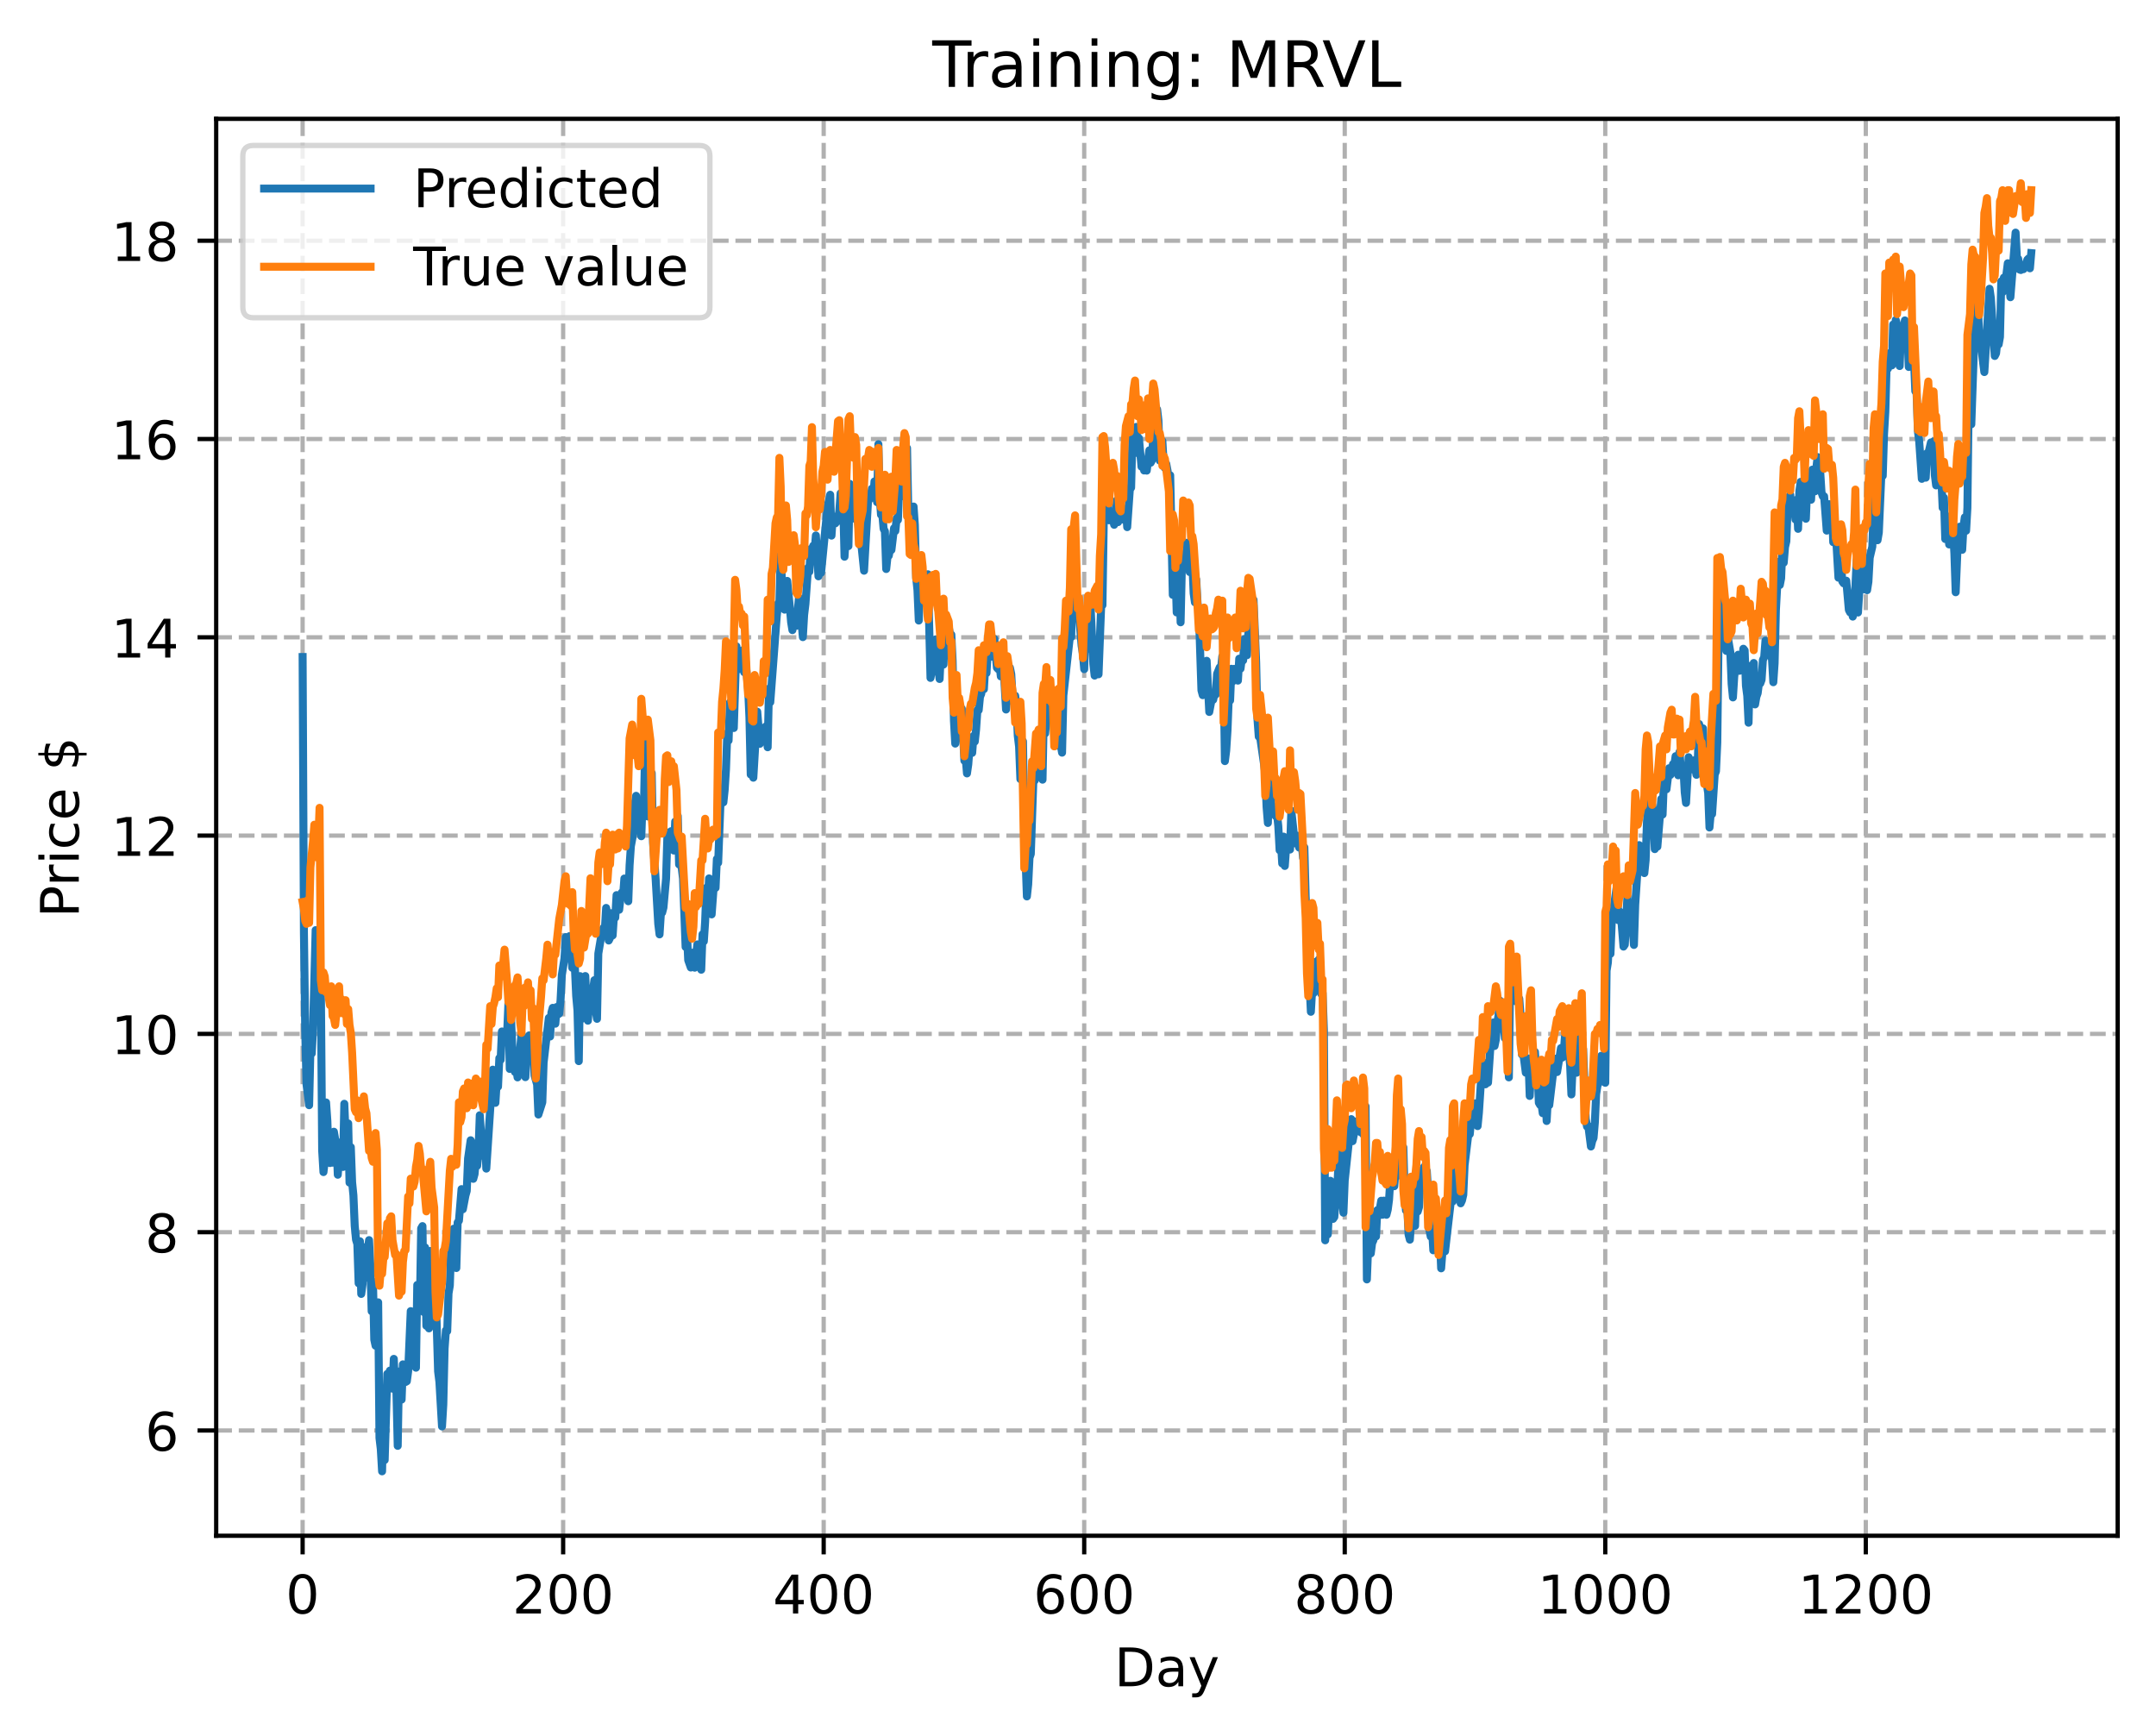 <?xml version="1.0" encoding="utf-8" standalone="no"?>
<!DOCTYPE svg PUBLIC "-//W3C//DTD SVG 1.1//EN"
  "http://www.w3.org/Graphics/SVG/1.1/DTD/svg11.dtd">
<!-- Created with matplotlib (https://matplotlib.org/) -->
<svg height="325.986pt" version="1.1" viewBox="0 0 404.923 325.986" width="404.923pt" xmlns="http://www.w3.org/2000/svg" xmlns:xlink="http://www.w3.org/1999/xlink">
 <defs>
  <style type="text/css">
*{stroke-linecap:butt;stroke-linejoin:round;}
  </style>
 </defs>
 <g id="figure_1">
  <g id="patch_1">
   <path d="M 0 325.986 
L 404.923 325.986 
L 404.923 0 
L 0 0 
z
" style="fill:#ffffff;"/>
  </g>
  <g id="axes_1">
   <g id="patch_2">
    <path d="M 40.603 288.43 
L 397.723 288.43 
L 397.723 22.318 
L 40.603 22.318 
z
" style="fill:#ffffff;"/>
   </g>
   <g id="matplotlib.axis_1">
    <g id="xtick_1">
     <g id="line2d_1">
      <path clip-path="url(#p1a53e43301)" d="M 56.836 288.43 
L 56.836 22.318 
" style="fill:none;stroke:#b0b0b0;stroke-dasharray:2.96,1.28;stroke-dashoffset:0;stroke-width:0.8;"/>
     </g>
     <g id="line2d_2">
      <defs>
       <path d="M 0 0 
L 0 3.5 
" id="m230cb34c52" style="stroke:#000000;stroke-width:0.8;"/>
      </defs>
      <g>
       <use style="stroke:#000000;stroke-width:0.8;" x="56.836" xlink:href="#m230cb34c52" y="288.43"/>
      </g>
     </g>
     <g id="text_1">
      <!-- 0 -->
      <defs>
       <path d="M 31.781 66.406 
Q 24.172 66.406 20.328 58.906 
Q 16.5 51.422 16.5 36.375 
Q 16.5 21.391 20.328 13.891 
Q 24.172 6.391 31.781 6.391 
Q 39.453 6.391 43.281 13.891 
Q 47.125 21.391 47.125 36.375 
Q 47.125 51.422 43.281 58.906 
Q 39.453 66.406 31.781 66.406 
z
M 31.781 74.219 
Q 44.047 74.219 50.516 64.516 
Q 56.984 54.828 56.984 36.375 
Q 56.984 17.969 50.516 8.266 
Q 44.047 -1.422 31.781 -1.422 
Q 19.531 -1.422 13.062 8.266 
Q 6.594 17.969 6.594 36.375 
Q 6.594 54.828 13.062 64.516 
Q 19.531 74.219 31.781 74.219 
z
" id="DejaVuSans-48"/>
      </defs>
      <g transform="translate(53.655 303.029)scale(0.1 -0.1)">
       <use xlink:href="#DejaVuSans-48"/>
      </g>
     </g>
    </g>
    <g id="xtick_2">
     <g id="line2d_3">
      <path clip-path="url(#p1a53e43301)" d="M 105.766 288.43 
L 105.766 22.318 
" style="fill:none;stroke:#b0b0b0;stroke-dasharray:2.96,1.28;stroke-dashoffset:0;stroke-width:0.8;"/>
     </g>
     <g id="line2d_4">
      <g>
       <use style="stroke:#000000;stroke-width:0.8;" x="105.766" xlink:href="#m230cb34c52" y="288.43"/>
      </g>
     </g>
     <g id="text_2">
      <!-- 200 -->
      <defs>
       <path d="M 19.188 8.297 
L 53.609 8.297 
L 53.609 0 
L 7.328 0 
L 7.328 8.297 
Q 12.938 14.109 22.625 23.891 
Q 32.328 33.688 34.812 36.531 
Q 39.547 41.844 41.422 45.531 
Q 43.312 49.219 43.312 52.781 
Q 43.312 58.594 39.234 62.25 
Q 35.156 65.922 28.609 65.922 
Q 23.969 65.922 18.812 64.312 
Q 13.672 62.703 7.812 59.422 
L 7.812 69.391 
Q 13.766 71.781 18.938 73 
Q 24.125 74.219 28.422 74.219 
Q 39.75 74.219 46.484 68.547 
Q 53.219 62.891 53.219 53.422 
Q 53.219 48.922 51.531 44.891 
Q 49.859 40.875 45.406 35.406 
Q 44.188 33.984 37.641 27.219 
Q 31.109 20.453 19.188 8.297 
z
" id="DejaVuSans-50"/>
      </defs>
      <g transform="translate(96.223 303.029)scale(0.1 -0.1)">
       <use xlink:href="#DejaVuSans-50"/>
       <use x="63.623" xlink:href="#DejaVuSans-48"/>
       <use x="127.246" xlink:href="#DejaVuSans-48"/>
      </g>
     </g>
    </g>
    <g id="xtick_3">
     <g id="line2d_5">
      <path clip-path="url(#p1a53e43301)" d="M 154.697 288.43 
L 154.697 22.318 
" style="fill:none;stroke:#b0b0b0;stroke-dasharray:2.96,1.28;stroke-dashoffset:0;stroke-width:0.8;"/>
     </g>
     <g id="line2d_6">
      <g>
       <use style="stroke:#000000;stroke-width:0.8;" x="154.697" xlink:href="#m230cb34c52" y="288.43"/>
      </g>
     </g>
     <g id="text_3">
      <!-- 400 -->
      <defs>
       <path d="M 37.797 64.312 
L 12.891 25.391 
L 37.797 25.391 
z
M 35.203 72.906 
L 47.609 72.906 
L 47.609 25.391 
L 58.016 25.391 
L 58.016 17.188 
L 47.609 17.188 
L 47.609 0 
L 37.797 0 
L 37.797 17.188 
L 4.891 17.188 
L 4.891 26.703 
z
" id="DejaVuSans-52"/>
      </defs>
      <g transform="translate(145.153 303.029)scale(0.1 -0.1)">
       <use xlink:href="#DejaVuSans-52"/>
       <use x="63.623" xlink:href="#DejaVuSans-48"/>
       <use x="127.246" xlink:href="#DejaVuSans-48"/>
      </g>
     </g>
    </g>
    <g id="xtick_4">
     <g id="line2d_7">
      <path clip-path="url(#p1a53e43301)" d="M 203.628 288.43 
L 203.628 22.318 
" style="fill:none;stroke:#b0b0b0;stroke-dasharray:2.96,1.28;stroke-dashoffset:0;stroke-width:0.8;"/>
     </g>
     <g id="line2d_8">
      <g>
       <use style="stroke:#000000;stroke-width:0.8;" x="203.628" xlink:href="#m230cb34c52" y="288.43"/>
      </g>
     </g>
     <g id="text_4">
      <!-- 600 -->
      <defs>
       <path d="M 33.016 40.375 
Q 26.375 40.375 22.484 35.828 
Q 18.609 31.297 18.609 23.391 
Q 18.609 15.531 22.484 10.953 
Q 26.375 6.391 33.016 6.391 
Q 39.656 6.391 43.531 10.953 
Q 47.406 15.531 47.406 23.391 
Q 47.406 31.297 43.531 35.828 
Q 39.656 40.375 33.016 40.375 
z
M 52.594 71.297 
L 52.594 62.312 
Q 48.875 64.062 45.094 64.984 
Q 41.312 65.922 37.594 65.922 
Q 27.828 65.922 22.672 59.328 
Q 17.531 52.734 16.797 39.406 
Q 19.672 43.656 24.016 45.922 
Q 28.375 48.188 33.594 48.188 
Q 44.578 48.188 50.953 41.516 
Q 57.328 34.859 57.328 23.391 
Q 57.328 12.156 50.688 5.359 
Q 44.047 -1.422 33.016 -1.422 
Q 20.359 -1.422 13.672 8.266 
Q 6.984 17.969 6.984 36.375 
Q 6.984 53.656 15.188 63.938 
Q 23.391 74.219 37.203 74.219 
Q 40.922 74.219 44.703 73.484 
Q 48.484 72.75 52.594 71.297 
z
" id="DejaVuSans-54"/>
      </defs>
      <g transform="translate(194.084 303.029)scale(0.1 -0.1)">
       <use xlink:href="#DejaVuSans-54"/>
       <use x="63.623" xlink:href="#DejaVuSans-48"/>
       <use x="127.246" xlink:href="#DejaVuSans-48"/>
      </g>
     </g>
    </g>
    <g id="xtick_5">
     <g id="line2d_9">
      <path clip-path="url(#p1a53e43301)" d="M 252.558 288.43 
L 252.558 22.318 
" style="fill:none;stroke:#b0b0b0;stroke-dasharray:2.96,1.28;stroke-dashoffset:0;stroke-width:0.8;"/>
     </g>
     <g id="line2d_10">
      <g>
       <use style="stroke:#000000;stroke-width:0.8;" x="252.558" xlink:href="#m230cb34c52" y="288.43"/>
      </g>
     </g>
     <g id="text_5">
      <!-- 800 -->
      <defs>
       <path d="M 31.781 34.625 
Q 24.75 34.625 20.719 30.859 
Q 16.703 27.094 16.703 20.516 
Q 16.703 13.922 20.719 10.156 
Q 24.75 6.391 31.781 6.391 
Q 38.812 6.391 42.859 10.172 
Q 46.922 13.969 46.922 20.516 
Q 46.922 27.094 42.891 30.859 
Q 38.875 34.625 31.781 34.625 
z
M 21.922 38.812 
Q 15.578 40.375 12.031 44.719 
Q 8.5 49.078 8.5 55.328 
Q 8.5 64.062 14.719 69.141 
Q 20.953 74.219 31.781 74.219 
Q 42.672 74.219 48.875 69.141 
Q 55.078 64.062 55.078 55.328 
Q 55.078 49.078 51.531 44.719 
Q 48 40.375 41.703 38.812 
Q 48.828 37.156 52.797 32.312 
Q 56.781 27.484 56.781 20.516 
Q 56.781 9.906 50.312 4.234 
Q 43.844 -1.422 31.781 -1.422 
Q 19.734 -1.422 13.25 4.234 
Q 6.781 9.906 6.781 20.516 
Q 6.781 27.484 10.781 32.312 
Q 14.797 37.156 21.922 38.812 
z
M 18.312 54.391 
Q 18.312 48.734 21.844 45.562 
Q 25.391 42.391 31.781 42.391 
Q 38.141 42.391 41.719 45.562 
Q 45.312 48.734 45.312 54.391 
Q 45.312 60.062 41.719 63.234 
Q 38.141 66.406 31.781 66.406 
Q 25.391 66.406 21.844 63.234 
Q 18.312 60.062 18.312 54.391 
z
" id="DejaVuSans-56"/>
      </defs>
      <g transform="translate(243.015 303.029)scale(0.1 -0.1)">
       <use xlink:href="#DejaVuSans-56"/>
       <use x="63.623" xlink:href="#DejaVuSans-48"/>
       <use x="127.246" xlink:href="#DejaVuSans-48"/>
      </g>
     </g>
    </g>
    <g id="xtick_6">
     <g id="line2d_11">
      <path clip-path="url(#p1a53e43301)" d="M 301.489 288.43 
L 301.489 22.318 
" style="fill:none;stroke:#b0b0b0;stroke-dasharray:2.96,1.28;stroke-dashoffset:0;stroke-width:0.8;"/>
     </g>
     <g id="line2d_12">
      <g>
       <use style="stroke:#000000;stroke-width:0.8;" x="301.489" xlink:href="#m230cb34c52" y="288.43"/>
      </g>
     </g>
     <g id="text_6">
      <!-- 1000 -->
      <defs>
       <path d="M 12.406 8.297 
L 28.516 8.297 
L 28.516 63.922 
L 10.984 60.406 
L 10.984 69.391 
L 28.422 72.906 
L 38.281 72.906 
L 38.281 8.297 
L 54.391 8.297 
L 54.391 0 
L 12.406 0 
z
" id="DejaVuSans-49"/>
      </defs>
      <g transform="translate(288.764 303.029)scale(0.1 -0.1)">
       <use xlink:href="#DejaVuSans-49"/>
       <use x="63.623" xlink:href="#DejaVuSans-48"/>
       <use x="127.246" xlink:href="#DejaVuSans-48"/>
       <use x="190.869" xlink:href="#DejaVuSans-48"/>
      </g>
     </g>
    </g>
    <g id="xtick_7">
     <g id="line2d_13">
      <path clip-path="url(#p1a53e43301)" d="M 350.419 288.43 
L 350.419 22.318 
" style="fill:none;stroke:#b0b0b0;stroke-dasharray:2.96,1.28;stroke-dashoffset:0;stroke-width:0.8;"/>
     </g>
     <g id="line2d_14">
      <g>
       <use style="stroke:#000000;stroke-width:0.8;" x="350.419" xlink:href="#m230cb34c52" y="288.43"/>
      </g>
     </g>
     <g id="text_7">
      <!-- 1200 -->
      <g transform="translate(337.694 303.029)scale(0.1 -0.1)">
       <use xlink:href="#DejaVuSans-49"/>
       <use x="63.623" xlink:href="#DejaVuSans-50"/>
       <use x="127.246" xlink:href="#DejaVuSans-48"/>
       <use x="190.869" xlink:href="#DejaVuSans-48"/>
      </g>
     </g>
    </g>
    <g id="text_8">
     <!-- Day -->
     <defs>
      <path d="M 19.672 64.797 
L 19.672 8.109 
L 31.594 8.109 
Q 46.688 8.109 53.688 14.938 
Q 60.688 21.781 60.688 36.531 
Q 60.688 51.172 53.688 57.984 
Q 46.688 64.797 31.594 64.797 
z
M 9.812 72.906 
L 30.078 72.906 
Q 51.266 72.906 61.172 64.094 
Q 71.094 55.281 71.094 36.531 
Q 71.094 17.672 61.125 8.828 
Q 51.172 0 30.078 0 
L 9.812 0 
z
" id="DejaVuSans-68"/>
      <path d="M 34.281 27.484 
Q 23.391 27.484 19.188 25 
Q 14.984 22.516 14.984 16.5 
Q 14.984 11.719 18.141 8.906 
Q 21.297 6.109 26.703 6.109 
Q 34.188 6.109 38.703 11.406 
Q 43.219 16.703 43.219 25.484 
L 43.219 27.484 
z
M 52.203 31.203 
L 52.203 0 
L 43.219 0 
L 43.219 8.297 
Q 40.141 3.328 35.547 0.953 
Q 30.953 -1.422 24.312 -1.422 
Q 15.922 -1.422 10.953 3.297 
Q 6 8.016 6 15.922 
Q 6 25.141 12.172 29.828 
Q 18.359 34.516 30.609 34.516 
L 43.219 34.516 
L 43.219 35.406 
Q 43.219 41.609 39.141 45 
Q 35.062 48.391 27.688 48.391 
Q 23 48.391 18.547 47.266 
Q 14.109 46.141 10.016 43.891 
L 10.016 52.203 
Q 14.938 54.109 19.578 55.047 
Q 24.219 56 28.609 56 
Q 40.484 56 46.344 49.844 
Q 52.203 43.703 52.203 31.203 
z
" id="DejaVuSans-97"/>
      <path d="M 32.172 -5.078 
Q 28.375 -14.844 24.75 -17.812 
Q 21.141 -20.797 15.094 -20.797 
L 7.906 -20.797 
L 7.906 -13.281 
L 13.188 -13.281 
Q 16.891 -13.281 18.938 -11.516 
Q 21 -9.766 23.484 -3.219 
L 25.094 0.875 
L 2.984 54.688 
L 12.5 54.688 
L 29.594 11.922 
L 46.688 54.688 
L 56.203 54.688 
z
" id="DejaVuSans-121"/>
     </defs>
     <g transform="translate(209.29 316.707)scale(0.1 -0.1)">
      <use xlink:href="#DejaVuSans-68"/>
      <use x="77.002" xlink:href="#DejaVuSans-97"/>
      <use x="138.281" xlink:href="#DejaVuSans-121"/>
     </g>
    </g>
   </g>
   <g id="matplotlib.axis_2">
    <g id="ytick_1">
     <g id="line2d_15">
      <path clip-path="url(#p1a53e43301)" d="M 40.603 268.662 
L 397.723 268.662 
" style="fill:none;stroke:#b0b0b0;stroke-dasharray:2.96,1.28;stroke-dashoffset:0;stroke-width:0.8;"/>
     </g>
     <g id="line2d_16">
      <defs>
       <path d="M 0 0 
L -3.5 0 
" id="mae8de8259a" style="stroke:#000000;stroke-width:0.8;"/>
      </defs>
      <g>
       <use style="stroke:#000000;stroke-width:0.8;" x="40.603" xlink:href="#mae8de8259a" y="268.662"/>
      </g>
     </g>
     <g id="text_9">
      <!-- 6 -->
      <g transform="translate(27.241 272.461)scale(0.1 -0.1)">
       <use xlink:href="#DejaVuSans-54"/>
      </g>
     </g>
    </g>
    <g id="ytick_2">
     <g id="line2d_17">
      <path clip-path="url(#p1a53e43301)" d="M 40.603 231.421 
L 397.723 231.421 
" style="fill:none;stroke:#b0b0b0;stroke-dasharray:2.96,1.28;stroke-dashoffset:0;stroke-width:0.8;"/>
     </g>
     <g id="line2d_18">
      <g>
       <use style="stroke:#000000;stroke-width:0.8;" x="40.603" xlink:href="#mae8de8259a" y="231.421"/>
      </g>
     </g>
     <g id="text_10">
      <!-- 8 -->
      <g transform="translate(27.241 235.22)scale(0.1 -0.1)">
       <use xlink:href="#DejaVuSans-56"/>
      </g>
     </g>
    </g>
    <g id="ytick_3">
     <g id="line2d_19">
      <path clip-path="url(#p1a53e43301)" d="M 40.603 194.18 
L 397.723 194.18 
" style="fill:none;stroke:#b0b0b0;stroke-dasharray:2.96,1.28;stroke-dashoffset:0;stroke-width:0.8;"/>
     </g>
     <g id="line2d_20">
      <g>
       <use style="stroke:#000000;stroke-width:0.8;" x="40.603" xlink:href="#mae8de8259a" y="194.18"/>
      </g>
     </g>
     <g id="text_11">
      <!-- 10 -->
      <g transform="translate(20.878 197.979)scale(0.1 -0.1)">
       <use xlink:href="#DejaVuSans-49"/>
       <use x="63.623" xlink:href="#DejaVuSans-48"/>
      </g>
     </g>
    </g>
    <g id="ytick_4">
     <g id="line2d_21">
      <path clip-path="url(#p1a53e43301)" d="M 40.603 156.938 
L 397.723 156.938 
" style="fill:none;stroke:#b0b0b0;stroke-dasharray:2.96,1.28;stroke-dashoffset:0;stroke-width:0.8;"/>
     </g>
     <g id="line2d_22">
      <g>
       <use style="stroke:#000000;stroke-width:0.8;" x="40.603" xlink:href="#mae8de8259a" y="156.938"/>
      </g>
     </g>
     <g id="text_12">
      <!-- 12 -->
      <g transform="translate(20.878 160.737)scale(0.1 -0.1)">
       <use xlink:href="#DejaVuSans-49"/>
       <use x="63.623" xlink:href="#DejaVuSans-50"/>
      </g>
     </g>
    </g>
    <g id="ytick_5">
     <g id="line2d_23">
      <path clip-path="url(#p1a53e43301)" d="M 40.603 119.697 
L 397.723 119.697 
" style="fill:none;stroke:#b0b0b0;stroke-dasharray:2.96,1.28;stroke-dashoffset:0;stroke-width:0.8;"/>
     </g>
     <g id="line2d_24">
      <g>
       <use style="stroke:#000000;stroke-width:0.8;" x="40.603" xlink:href="#mae8de8259a" y="119.697"/>
      </g>
     </g>
     <g id="text_13">
      <!-- 14 -->
      <g transform="translate(20.878 123.496)scale(0.1 -0.1)">
       <use xlink:href="#DejaVuSans-49"/>
       <use x="63.623" xlink:href="#DejaVuSans-52"/>
      </g>
     </g>
    </g>
    <g id="ytick_6">
     <g id="line2d_25">
      <path clip-path="url(#p1a53e43301)" d="M 40.603 82.455 
L 397.723 82.455 
" style="fill:none;stroke:#b0b0b0;stroke-dasharray:2.96,1.28;stroke-dashoffset:0;stroke-width:0.8;"/>
     </g>
     <g id="line2d_26">
      <g>
       <use style="stroke:#000000;stroke-width:0.8;" x="40.603" xlink:href="#mae8de8259a" y="82.455"/>
      </g>
     </g>
     <g id="text_14">
      <!-- 16 -->
      <g transform="translate(20.878 86.255)scale(0.1 -0.1)">
       <use xlink:href="#DejaVuSans-49"/>
       <use x="63.623" xlink:href="#DejaVuSans-54"/>
      </g>
     </g>
    </g>
    <g id="ytick_7">
     <g id="line2d_27">
      <path clip-path="url(#p1a53e43301)" d="M 40.603 45.214 
L 397.723 45.214 
" style="fill:none;stroke:#b0b0b0;stroke-dasharray:2.96,1.28;stroke-dashoffset:0;stroke-width:0.8;"/>
     </g>
     <g id="line2d_28">
      <g>
       <use style="stroke:#000000;stroke-width:0.8;" x="40.603" xlink:href="#mae8de8259a" y="45.214"/>
      </g>
     </g>
     <g id="text_15">
      <!-- 18 -->
      <g transform="translate(20.878 49.013)scale(0.1 -0.1)">
       <use xlink:href="#DejaVuSans-49"/>
       <use x="63.623" xlink:href="#DejaVuSans-56"/>
      </g>
     </g>
    </g>
    <g id="text_16">
     <!-- Price $ -->
     <defs>
      <path d="M 19.672 64.797 
L 19.672 37.406 
L 32.078 37.406 
Q 38.969 37.406 42.719 40.969 
Q 46.484 44.531 46.484 51.125 
Q 46.484 57.672 42.719 61.234 
Q 38.969 64.797 32.078 64.797 
z
M 9.812 72.906 
L 32.078 72.906 
Q 44.344 72.906 50.609 67.359 
Q 56.891 61.812 56.891 51.125 
Q 56.891 40.328 50.609 34.812 
Q 44.344 29.297 32.078 29.297 
L 19.672 29.297 
L 19.672 0 
L 9.812 0 
z
" id="DejaVuSans-80"/>
      <path d="M 41.109 46.297 
Q 39.594 47.172 37.812 47.578 
Q 36.031 48 33.891 48 
Q 26.266 48 22.188 43.047 
Q 18.109 38.094 18.109 28.812 
L 18.109 0 
L 9.078 0 
L 9.078 54.688 
L 18.109 54.688 
L 18.109 46.188 
Q 20.953 51.172 25.484 53.578 
Q 30.031 56 36.531 56 
Q 37.453 56 38.578 55.875 
Q 39.703 55.766 41.062 55.516 
z
" id="DejaVuSans-114"/>
      <path d="M 9.422 54.688 
L 18.406 54.688 
L 18.406 0 
L 9.422 0 
z
M 9.422 75.984 
L 18.406 75.984 
L 18.406 64.594 
L 9.422 64.594 
z
" id="DejaVuSans-105"/>
      <path d="M 48.781 52.594 
L 48.781 44.188 
Q 44.969 46.297 41.141 47.344 
Q 37.312 48.391 33.406 48.391 
Q 24.656 48.391 19.812 42.844 
Q 14.984 37.312 14.984 27.297 
Q 14.984 17.281 19.812 11.734 
Q 24.656 6.203 33.406 6.203 
Q 37.312 6.203 41.141 7.25 
Q 44.969 8.297 48.781 10.406 
L 48.781 2.094 
Q 45.016 0.344 40.984 -0.531 
Q 36.969 -1.422 32.422 -1.422 
Q 20.062 -1.422 12.781 6.344 
Q 5.516 14.109 5.516 27.297 
Q 5.516 40.672 12.859 48.328 
Q 20.219 56 33.016 56 
Q 37.156 56 41.109 55.141 
Q 45.062 54.297 48.781 52.594 
z
" id="DejaVuSans-99"/>
      <path d="M 56.203 29.594 
L 56.203 25.203 
L 14.891 25.203 
Q 15.484 15.922 20.484 11.062 
Q 25.484 6.203 34.422 6.203 
Q 39.594 6.203 44.453 7.469 
Q 49.312 8.734 54.109 11.281 
L 54.109 2.781 
Q 49.266 0.734 44.188 -0.344 
Q 39.109 -1.422 33.891 -1.422 
Q 20.797 -1.422 13.156 6.188 
Q 5.516 13.812 5.516 26.812 
Q 5.516 40.234 12.766 48.109 
Q 20.016 56 32.328 56 
Q 43.359 56 49.781 48.891 
Q 56.203 41.797 56.203 29.594 
z
M 47.219 32.234 
Q 47.125 39.594 43.094 43.984 
Q 39.062 48.391 32.422 48.391 
Q 24.906 48.391 20.391 44.141 
Q 15.875 39.891 15.188 32.172 
z
" id="DejaVuSans-101"/>
      <path id="DejaVuSans-32"/>
      <path d="M 33.797 -14.703 
L 28.906 -14.703 
L 28.859 0 
Q 23.734 0.094 18.609 1.188 
Q 13.484 2.297 8.297 4.5 
L 8.297 13.281 
Q 13.281 10.156 18.375 8.562 
Q 23.484 6.984 28.906 6.938 
L 28.906 29.203 
Q 18.109 30.953 13.203 35.156 
Q 8.297 39.359 8.297 46.688 
Q 8.297 54.641 13.625 59.219 
Q 18.953 63.812 28.906 64.5 
L 28.906 75.984 
L 33.797 75.984 
L 33.797 64.656 
Q 38.328 64.453 42.578 63.688 
Q 46.828 62.938 50.875 61.625 
L 50.875 53.078 
Q 46.828 55.125 42.547 56.25 
Q 38.281 57.375 33.797 57.562 
L 33.797 36.719 
Q 44.875 35.016 50.094 30.609 
Q 55.328 26.219 55.328 18.609 
Q 55.328 10.359 49.781 5.594 
Q 44.234 0.828 33.797 0.094 
z
M 28.906 37.594 
L 28.906 57.625 
Q 23.25 56.984 20.266 54.391 
Q 17.281 51.812 17.281 47.516 
Q 17.281 43.312 20.031 40.969 
Q 22.797 38.625 28.906 37.594 
z
M 33.797 28.219 
L 33.797 7.078 
Q 39.984 7.906 43.141 10.594 
Q 46.297 13.281 46.297 17.672 
Q 46.297 21.969 43.281 24.5 
Q 40.281 27.047 33.797 28.219 
z
" id="DejaVuSans-36"/>
     </defs>
     <g transform="translate(14.798 172.342)rotate(-90)scale(0.1 -0.1)">
      <use xlink:href="#DejaVuSans-80"/>
      <use x="58.553" xlink:href="#DejaVuSans-114"/>
      <use x="99.666" xlink:href="#DejaVuSans-105"/>
      <use x="127.449" xlink:href="#DejaVuSans-99"/>
      <use x="182.43" xlink:href="#DejaVuSans-101"/>
      <use x="243.953" xlink:href="#DejaVuSans-32"/>
      <use x="275.74" xlink:href="#DejaVuSans-36"/>
     </g>
    </g>
   </g>
   <g id="line2d_29">
    <path clip-path="url(#p1a53e43301)" d="M 56.836 123.396 
L 57.081 175.077 
L 57.325 193.688 
L 57.57 203.672 
L 58.059 207.571 
L 58.304 196.841 
L 58.548 197.858 
L 58.793 193.345 
L 59.282 174.692 
L 59.527 175.845 
L 59.772 184.873 
L 60.016 188.287 
L 60.261 185.166 
L 60.506 216.077 
L 60.75 220.132 
L 60.995 218.103 
L 61.24 207.058 
L 61.484 210.51 
L 61.729 217.913 
L 61.974 218.436 
L 62.218 215.493 
L 62.463 218.367 
L 62.708 212.555 
L 62.952 213.984 
L 63.197 214.602 
L 63.441 220.631 
L 63.686 217.165 
L 63.931 218.857 
L 64.175 214.456 
L 64.42 219.168 
L 64.665 207.306 
L 65.154 218.974 
L 65.399 210.996 
L 65.643 222.113 
L 65.888 215.448 
L 66.133 222.047 
L 66.377 224.512 
L 66.622 230.234 
L 66.867 232.837 
L 67.111 233.627 
L 67.356 241.019 
L 67.601 233.124 
L 67.845 243.015 
L 68.09 241.223 
L 68.335 234.568 
L 68.579 240.003 
L 68.824 234.131 
L 69.069 234.837 
L 69.313 232.911 
L 69.558 237.636 
L 69.802 246.271 
L 70.047 240.683 
L 70.292 251.614 
L 70.536 252.742 
L 70.781 249.837 
L 71.026 244.598 
L 71.27 270.082 
L 71.515 272.135 
L 71.76 276.334 
L 72.004 264.584 
L 72.249 274.214 
L 72.738 258.032 
L 72.983 260 
L 73.228 257.423 
L 73.472 260.331 
L 73.717 260.814 
L 73.962 255.216 
L 74.206 260.951 
L 74.451 261.08 
L 74.696 271.549 
L 74.94 257.593 
L 75.185 257.715 
L 75.429 262.859 
L 75.674 256.242 
L 75.919 258.902 
L 76.163 259.561 
L 76.408 259.416 
L 76.653 257.588 
L 77.142 246.246 
L 77.387 247.275 
L 77.631 254.789 
L 77.876 249.098 
L 78.121 256.872 
L 78.365 241.327 
L 78.855 245.628 
L 79.099 230.713 
L 79.344 230.28 
L 79.589 246.433 
L 79.833 234.28 
L 80.078 249.003 
L 80.323 244.278 
L 80.567 249.486 
L 80.812 234.949 
L 81.056 238.398 
L 81.301 245.204 
L 81.546 237.354 
L 81.79 241.213 
L 82.28 257.569 
L 82.524 259.525 
L 83.014 267.904 
L 83.258 263.8 
L 83.503 253.24 
L 83.748 249.86 
L 83.992 250.01 
L 84.237 242.915 
L 84.482 241.455 
L 84.726 234.412 
L 84.971 235.466 
L 85.216 230.769 
L 85.705 238.152 
L 85.95 229.616 
L 86.194 229.257 
L 86.684 223.333 
L 86.928 227.114 
L 87.417 224.54 
L 87.662 223.665 
L 87.907 217.591 
L 88.396 214.154 
L 88.641 214.699 
L 88.885 221.399 
L 89.13 220.508 
L 89.375 217.733 
L 89.619 218.951 
L 89.864 216.247 
L 90.109 209.455 
L 90.353 213.03 
L 90.598 214.115 
L 90.843 217.132 
L 91.087 213.548 
L 91.332 219.48 
L 92.555 200.896 
L 92.8 202.99 
L 93.044 207.13 
L 93.289 203.243 
L 93.534 204.097 
L 93.778 198.738 
L 94.023 199.068 
L 94.268 193.724 
L 94.512 195.865 
L 94.757 195.107 
L 95.002 193.879 
L 95.246 193.962 
L 95.491 188.383 
L 95.736 200.759 
L 95.98 191.139 
L 96.225 197.131 
L 96.714 201.331 
L 96.959 200.728 
L 97.204 202.349 
L 97.938 194.187 
L 98.672 202.303 
L 98.916 197.75 
L 99.161 198.45 
L 99.405 194.451 
L 99.65 196.398 
L 99.895 197.382 
L 100.139 195.915 
L 100.384 201.964 
L 100.873 203.671 
L 101.118 209.323 
L 101.852 207.02 
L 102.097 199.56 
L 103.075 191.185 
L 103.32 194.672 
L 103.565 190.175 
L 103.809 189.285 
L 104.054 191.774 
L 104.299 192.262 
L 104.543 189.136 
L 104.788 190.532 
L 105.032 190.357 
L 105.277 187.88 
L 105.522 183.094 
L 106.011 180.031 
L 106.256 175.994 
L 106.5 176.173 
L 106.745 178.799 
L 106.99 175.806 
L 107.234 177.574 
L 107.479 181.767 
L 107.724 176.227 
L 108.213 187.047 
L 108.458 189.771 
L 108.702 199.295 
L 108.947 183.33 
L 109.192 191.391 
L 109.436 187.25 
L 109.681 187.356 
L 109.926 183.315 
L 110.17 189.243 
L 110.415 191.7 
L 110.66 187.997 
L 110.904 186.923 
L 111.149 186.946 
L 111.393 185.797 
L 111.638 184.087 
L 111.883 189.825 
L 112.127 191.351 
L 112.372 179.096 
L 113.106 174.704 
L 113.351 174.265 
L 113.595 174.576 
L 113.84 170.524 
L 114.085 171.712 
L 114.329 176.642 
L 114.574 176.141 
L 114.819 171.513 
L 115.063 175.684 
L 115.308 171.94 
L 115.553 172.345 
L 115.797 168.115 
L 116.287 170.867 
L 116.531 168.728 
L 116.776 167.634 
L 117.02 168.261 
L 117.265 164.998 
L 117.754 166.402 
L 117.999 169.266 
L 118.244 162.511 
L 118.488 158.92 
L 118.978 156.306 
L 119.222 150.998 
L 119.467 149.462 
L 119.712 155.194 
L 119.956 151.099 
L 120.201 150.854 
L 120.446 157.054 
L 120.69 150.477 
L 120.935 151.684 
L 121.18 139.386 
L 121.424 150.991 
L 121.669 153.342 
L 121.914 145.471 
L 122.158 147.735 
L 122.403 145.203 
L 122.648 158.28 
L 123.137 165.068 
L 123.626 173.514 
L 123.871 175.49 
L 124.115 171.667 
L 124.36 171.394 
L 124.605 170.448 
L 125.094 165.037 
L 125.339 157.157 
L 125.583 156.332 
L 125.828 157.937 
L 126.073 156.097 
L 126.317 157.44 
L 126.562 159.746 
L 126.807 154.302 
L 127.051 158.738 
L 127.296 153.262 
L 127.541 162.354 
L 127.785 162.445 
L 128.03 162.928 
L 128.275 165.013 
L 128.764 177.852 
L 129.008 175.126 
L 129.253 180.331 
L 129.742 181.71 
L 129.987 181.236 
L 130.232 178.889 
L 130.476 181.744 
L 130.966 177.37 
L 131.21 179.988 
L 131.455 179.682 
L 131.7 182.126 
L 131.944 175.471 
L 132.189 176.795 
L 132.434 173.105 
L 132.678 166.725 
L 132.923 169.602 
L 133.168 164.975 
L 133.657 171.735 
L 134.146 165.077 
L 134.391 166.755 
L 134.636 161.329 
L 134.88 162.041 
L 135.369 149.271 
L 135.614 150.293 
L 135.859 150.693 
L 136.103 148.355 
L 136.348 144.512 
L 136.593 137.685 
L 136.837 139.087 
L 137.082 131.927 
L 137.327 132.751 
L 137.571 136.426 
L 137.816 136.729 
L 138.305 121.38 
L 138.55 125.764 
L 138.795 123.241 
L 139.039 125.483 
L 139.284 125.029 
L 139.529 122.104 
L 139.773 126.262 
L 140.018 124.175 
L 140.507 129.387 
L 140.752 134.763 
L 140.996 145.47 
L 141.241 144.682 
L 141.486 146.063 
L 142.22 133.662 
L 142.709 139.699 
L 142.954 137.828 
L 143.443 136.672 
L 143.688 138.294 
L 143.932 136.352 
L 144.177 140.343 
L 144.422 129.329 
L 144.666 131.893 
L 145.89 115.628 
L 146.134 113.349 
L 146.379 113.317 
L 146.624 104.155 
L 146.868 109.326 
L 147.357 114.501 
L 147.602 113.348 
L 147.847 109.1 
L 148.336 113.98 
L 148.581 116.861 
L 148.825 118.342 
L 149.07 115.546 
L 149.315 115.036 
L 149.559 117.533 
L 150.049 112.265 
L 150.293 116.118 
L 150.538 116.791 
L 150.783 119.661 
L 151.027 115.475 
L 151.272 113.433 
L 151.761 106.625 
L 152.006 107.378 
L 152.251 103.107 
L 152.495 103.427 
L 152.74 102.496 
L 152.984 103.688 
L 153.229 100.568 
L 153.718 108.241 
L 153.963 107.396 
L 154.208 107.579 
L 155.431 95.078 
L 155.92 92.917 
L 156.165 100.598 
L 156.41 97.008 
L 156.899 98.285 
L 157.144 96.964 
L 157.388 97.858 
L 157.633 95.953 
L 157.878 92.638 
L 158.122 94.246 
L 158.367 94.697 
L 158.612 104.559 
L 158.856 100.588 
L 159.101 101.946 
L 159.345 102.57 
L 159.59 90.869 
L 159.835 94.785 
L 160.079 95.306 
L 160.324 95.336 
L 160.569 97.451 
L 160.813 94.395 
L 161.547 102.371 
L 161.792 102.431 
L 162.281 107.187 
L 163.015 94.316 
L 163.26 93.726 
L 163.505 93.457 
L 163.749 91.782 
L 163.994 93.497 
L 164.239 90.413 
L 164.483 90.788 
L 164.728 94.319 
L 164.972 83.429 
L 165.217 93.288 
L 165.462 96.676 
L 165.706 96.589 
L 165.951 99.324 
L 166.196 99.793 
L 166.44 106.868 
L 166.685 104.544 
L 166.93 104.37 
L 167.174 102.991 
L 167.419 103.294 
L 167.908 99.211 
L 168.153 99.734 
L 168.398 97.352 
L 168.642 97.652 
L 168.887 90.964 
L 169.132 88.247 
L 169.376 91.118 
L 169.866 93.255 
L 170.11 86.962 
L 170.355 84.155 
L 170.6 96.412 
L 170.844 96.044 
L 171.089 100.539 
L 171.333 100.276 
L 171.578 95.133 
L 171.823 98.585 
L 172.067 108.459 
L 172.312 110.839 
L 172.557 116.547 
L 172.801 109.298 
L 173.046 107.741 
L 173.291 112.278 
L 173.535 109.328 
L 174.025 112.012 
L 174.269 107.856 
L 174.759 127.322 
L 175.003 125.975 
L 175.248 121.349 
L 175.493 123.336 
L 175.737 120.079 
L 175.982 123.575 
L 176.471 127.522 
L 176.716 122.398 
L 176.96 121.941 
L 177.205 124.818 
L 177.45 118.212 
L 177.694 122.097 
L 177.939 123.092 
L 178.184 117.723 
L 178.428 119.2 
L 178.673 119.196 
L 178.918 124.183 
L 179.162 135.324 
L 179.407 139.659 
L 179.896 131.779 
L 180.141 136.789 
L 180.386 138.143 
L 180.63 133.09 
L 181.12 142.87 
L 181.364 142.296 
L 181.609 145.257 
L 181.854 143.559 
L 182.098 140.371 
L 182.343 140.758 
L 182.588 141.4 
L 182.832 138.223 
L 183.077 139.278 
L 183.321 137.016 
L 183.566 133.352 
L 183.811 133.38 
L 184.055 130.876 
L 184.3 130.282 
L 184.545 124.051 
L 184.789 129.442 
L 185.034 125.119 
L 185.279 126.412 
L 185.768 117.804 
L 186.013 122.836 
L 186.257 123.331 
L 186.502 122.47 
L 186.747 119.992 
L 187.236 125.418 
L 187.481 125.678 
L 187.725 124.913 
L 187.97 127.039 
L 188.215 123.738 
L 188.459 124.821 
L 188.948 133.255 
L 189.438 126.824 
L 189.682 125.42 
L 189.927 126.61 
L 190.172 130.738 
L 190.416 131.934 
L 190.661 130.658 
L 190.906 132.543 
L 191.15 138.19 
L 191.395 140.207 
L 191.64 146.328 
L 191.884 141.722 
L 192.129 139.237 
L 192.374 154.539 
L 192.863 168.362 
L 193.108 166.1 
L 193.352 161.101 
L 193.597 160.39 
L 194.086 146.243 
L 194.331 146.594 
L 194.575 143.852 
L 194.82 142.713 
L 195.065 142.87 
L 195.554 142.131 
L 195.799 146.431 
L 196.043 133.996 
L 196.288 137.756 
L 196.533 135.14 
L 196.777 129.549 
L 197.022 134.296 
L 197.267 134.61 
L 197.511 133.669 
L 197.756 133.585 
L 198.001 130.957 
L 198.245 140.063 
L 198.735 137.414 
L 198.979 137.022 
L 199.224 139.988 
L 199.469 141.358 
L 199.713 130.631 
L 200.936 119.571 
L 201.181 119.665 
L 201.426 110.851 
L 201.67 109.912 
L 201.915 112.074 
L 202.16 112.205 
L 202.404 115.607 
L 202.649 115.432 
L 203.138 121.277 
L 203.383 122.82 
L 203.628 125.674 
L 203.872 116.97 
L 204.117 121.883 
L 204.362 121.849 
L 204.606 116.888 
L 204.851 114.48 
L 205.34 124.701 
L 205.585 126.884 
L 205.83 123.244 
L 206.074 122.831 
L 206.319 126.64 
L 206.808 113.895 
L 207.053 113.666 
L 207.297 97.989 
L 207.542 95.624 
L 207.787 90.949 
L 208.031 93.419 
L 208.276 97.714 
L 208.765 97.209 
L 209.01 97.565 
L 209.255 98.563 
L 209.499 97.987 
L 209.744 93.976 
L 209.989 98.062 
L 210.233 97.411 
L 210.478 95.882 
L 210.723 96.52 
L 210.967 97.581 
L 211.212 96.858 
L 211.457 95.562 
L 211.701 99.003 
L 212.191 91.97 
L 212.435 91.591 
L 212.68 82.327 
L 212.924 85.229 
L 213.169 83.804 
L 213.414 80.174 
L 213.658 83.757 
L 213.903 82.287 
L 214.392 87.66 
L 214.637 86.979 
L 214.882 88.363 
L 215.126 88.164 
L 215.371 88.39 
L 215.86 84.579 
L 216.105 86.91 
L 216.35 86.466 
L 216.594 82.049 
L 217.328 76.894 
L 217.573 79.013 
L 217.818 86.516 
L 218.062 82.899 
L 218.307 82.821 
L 218.551 87.003 
L 218.796 87.923 
L 219.041 87.121 
L 219.285 88.431 
L 219.53 90.689 
L 219.775 89.262 
L 220.264 111.728 
L 220.509 107.989 
L 220.753 106.673 
L 220.998 115.028 
L 221.243 113.081 
L 221.487 107.031 
L 221.732 116.876 
L 221.977 106.082 
L 222.221 105.021 
L 222.466 105.736 
L 222.711 104.589 
L 222.955 101.928 
L 223.2 103.957 
L 223.445 107.438 
L 223.689 103.96 
L 223.934 105.594 
L 224.179 111.407 
L 224.423 113.127 
L 224.668 108.831 
L 224.912 113.228 
L 225.157 114.88 
L 225.646 129.654 
L 225.891 130.56 
L 226.136 127.283 
L 226.38 127.404 
L 226.625 124.104 
L 227.114 133.714 
L 227.604 131.119 
L 227.848 131.425 
L 228.093 130.362 
L 228.338 130.432 
L 228.582 126.56 
L 229.072 125.348 
L 229.316 125.606 
L 229.561 123.267 
L 229.806 125.89 
L 230.05 142.946 
L 230.295 140.989 
L 230.539 137.19 
L 230.784 130.825 
L 231.029 131.561 
L 231.273 125.607 
L 231.518 127.972 
L 231.763 125.627 
L 232.007 127.539 
L 232.252 126.942 
L 232.497 127.828 
L 232.741 123.709 
L 232.986 125.587 
L 233.231 123.701 
L 233.475 124.039 
L 233.72 120.028 
L 233.965 122.733 
L 234.209 123.052 
L 234.454 118.932 
L 234.699 119.355 
L 234.943 117.873 
L 235.188 113.451 
L 235.433 112.668 
L 235.922 124.378 
L 236.167 135.052 
L 236.411 138.351 
L 236.656 138.367 
L 237.39 143.438 
L 237.634 145.331 
L 237.879 151.564 
L 238.124 154.563 
L 238.368 146.52 
L 238.613 148.495 
L 238.858 152.061 
L 239.102 151.41 
L 239.347 152.154 
L 239.592 153.284 
L 239.836 152.819 
L 240.081 155.158 
L 240.326 159.682 
L 240.57 158.125 
L 240.815 162.174 
L 241.06 157.128 
L 241.304 162.638 
L 241.549 159.194 
L 241.794 159.496 
L 242.038 157.839 
L 242.283 159.554 
L 242.527 152.263 
L 243.017 156.805 
L 243.261 158.395 
L 243.506 158.43 
L 243.751 156.963 
L 243.995 159.18 
L 244.24 157.028 
L 244.485 158.411 
L 244.729 161.127 
L 244.974 159.149 
L 245.219 168.342 
L 245.463 172.773 
L 245.708 185.254 
L 245.953 184.996 
L 246.197 190.025 
L 246.442 185.875 
L 246.687 186.55 
L 246.931 180.688 
L 247.176 181.037 
L 247.665 180.219 
L 248.155 186.682 
L 248.399 186.514 
L 248.644 193.467 
L 248.888 232.946 
L 249.133 228.35 
L 249.378 231.842 
L 249.867 221.771 
L 250.112 224.473 
L 250.356 228.926 
L 250.601 228.566 
L 250.846 225.362 
L 251.09 224.767 
L 251.58 214.027 
L 252.069 225.214 
L 252.314 227.766 
L 252.558 221.693 
L 253.782 210.184 
L 254.026 214.328 
L 254.76 210.593 
L 255.005 212.337 
L 255.249 211.11 
L 255.494 212.603 
L 255.739 212.116 
L 255.983 212.984 
L 256.228 207.611 
L 256.473 207.785 
L 256.717 240.292 
L 257.207 227.804 
L 257.451 235.412 
L 257.696 233.476 
L 257.941 232.946 
L 258.185 231.473 
L 258.43 232.23 
L 258.675 227.289 
L 258.919 228.338 
L 259.409 225.514 
L 259.653 228.149 
L 259.898 225.497 
L 260.143 228.04 
L 260.387 228.154 
L 260.632 227.204 
L 260.876 225.353 
L 261.121 221.569 
L 261.366 220.063 
L 261.61 220.677 
L 261.855 222.79 
L 262.1 219.788 
L 262.344 220.915 
L 262.589 218.349 
L 262.834 219.501 
L 263.568 215.489 
L 263.812 224.052 
L 264.057 227.341 
L 264.302 226.573 
L 264.546 231.88 
L 264.791 232.825 
L 265.036 229.228 
L 265.28 227.875 
L 265.525 228.649 
L 265.77 230.245 
L 266.014 222.524 
L 266.259 227.542 
L 266.503 226.717 
L 266.748 221.966 
L 267.237 219.639 
L 267.482 219.133 
L 267.727 223.008 
L 267.971 219.929 
L 268.216 223.74 
L 268.461 231.002 
L 268.705 232.247 
L 268.95 230.794 
L 269.195 234.825 
L 269.439 233.862 
L 269.684 231.346 
L 269.929 230.244 
L 270.173 230.124 
L 270.418 232.336 
L 270.663 238.209 
L 271.152 231.905 
L 271.397 235.01 
L 272.62 224.43 
L 272.864 225.634 
L 273.109 215.093 
L 273.598 222.326 
L 273.843 215.63 
L 274.088 219.749 
L 274.332 225.998 
L 274.577 225.468 
L 274.822 224.402 
L 275.066 218.859 
L 275.8 212.79 
L 276.045 213.01 
L 276.29 210.31 
L 276.779 209.148 
L 277.024 207.217 
L 277.513 211.495 
L 277.758 208.981 
L 278.247 201.556 
L 278.491 201.326 
L 278.736 199.593 
L 278.981 203.647 
L 279.225 203.204 
L 279.47 203.329 
L 280.204 192.234 
L 280.449 192.036 
L 280.693 196.454 
L 280.938 195.25 
L 281.183 192.179 
L 281.427 190.817 
L 281.672 187.906 
L 281.917 188.671 
L 282.161 191.692 
L 282.406 192.186 
L 282.651 194.991 
L 282.895 192.545 
L 283.385 202.345 
L 283.629 182.819 
L 283.874 184.844 
L 284.363 186.386 
L 284.608 188.031 
L 284.852 184.52 
L 285.097 187.237 
L 285.342 187.582 
L 285.586 190.977 
L 285.831 198.062 
L 286.076 197.748 
L 286.565 201.471 
L 286.81 199.651 
L 287.054 198.78 
L 287.299 205.834 
L 287.544 200.924 
L 287.788 199.374 
L 288.033 200.247 
L 288.278 197.554 
L 288.522 201.209 
L 288.767 200.564 
L 289.012 207.106 
L 289.256 207.532 
L 289.501 207.29 
L 289.746 209.072 
L 289.99 203.278 
L 290.235 204.025 
L 290.479 210.536 
L 290.724 206.093 
L 290.969 207.568 
L 291.947 199.367 
L 292.192 198.833 
L 292.437 201.344 
L 293.171 196.844 
L 293.415 198.63 
L 293.66 198.092 
L 293.905 194.774 
L 294.149 194.978 
L 294.639 197.666 
L 294.883 199.929 
L 295.128 205.547 
L 295.373 200.024 
L 295.617 199.843 
L 295.862 201.334 
L 296.106 201.472 
L 296.351 197.001 
L 296.596 196.404 
L 296.84 194.664 
L 297.085 197.802 
L 297.33 197.025 
L 297.819 210.188 
L 298.064 211.586 
L 298.308 211.491 
L 298.798 215.328 
L 299.042 214.273 
L 299.287 213.739 
L 299.532 210.841 
L 299.776 205.524 
L 300.021 203.89 
L 300.266 203.342 
L 300.51 199.502 
L 300.755 198.28 
L 301 201.877 
L 301.244 198.322 
L 301.489 203.364 
L 301.734 182.286 
L 301.978 180.796 
L 302.223 175.989 
L 302.467 179.14 
L 302.712 172.992 
L 303.691 166.193 
L 303.935 172.815 
L 304.18 171.194 
L 304.425 171.869 
L 304.914 177.783 
L 305.159 177.422 
L 305.648 168.413 
L 305.893 172.868 
L 306.137 170.43 
L 306.382 170.556 
L 306.871 177.472 
L 307.116 169.899 
L 307.85 158.724 
L 308.094 161.609 
L 308.339 162.709 
L 308.584 161.044 
L 308.828 163.979 
L 309.073 161.535 
L 309.318 154.37 
L 309.562 150.504 
L 309.807 154.582 
L 310.296 151.117 
L 310.541 152.599 
L 310.786 159.476 
L 311.03 155.665 
L 311.275 159.019 
L 311.764 153.075 
L 312.009 150.054 
L 312.254 152.988 
L 312.498 146.634 
L 312.988 148.234 
L 313.477 144.278 
L 313.722 145.547 
L 313.966 144.942 
L 314.211 143.511 
L 314.455 143.684 
L 314.7 142.021 
L 315.189 145.613 
L 315.434 141.221 
L 315.679 144.308 
L 315.923 145.471 
L 316.168 144.292 
L 316.413 148.808 
L 316.657 150.801 
L 317.147 142.215 
L 317.391 144.386 
L 317.636 144.495 
L 317.881 143.889 
L 318.125 142.807 
L 318.615 145.524 
L 318.859 143.084 
L 319.104 135.971 
L 319.593 137.678 
L 319.838 136.791 
L 320.082 144.255 
L 320.816 148.934 
L 321.061 155.415 
L 321.306 152.672 
L 321.55 152.9 
L 322.04 145.488 
L 322.284 144.851 
L 322.529 139.46 
L 322.774 119.101 
L 323.018 117.392 
L 323.263 114.57 
L 323.508 118.236 
L 323.752 112.723 
L 323.997 112.906 
L 324.242 122.257 
L 324.486 119.582 
L 324.976 122.48 
L 325.22 128.445 
L 325.465 130.984 
L 325.71 127.09 
L 325.954 125.073 
L 326.199 124.535 
L 326.443 122.972 
L 326.688 125.986 
L 326.933 124.544 
L 327.177 125.107 
L 327.422 121.844 
L 327.667 122.155 
L 327.911 128.812 
L 328.156 130.68 
L 328.401 135.732 
L 328.645 125.081 
L 328.89 129.365 
L 329.135 128.533 
L 329.379 124.519 
L 329.624 132.297 
L 329.869 130.868 
L 330.113 130.187 
L 330.358 128.277 
L 330.603 128.344 
L 330.847 127.675 
L 331.092 123.948 
L 331.337 123.419 
L 331.581 120.313 
L 331.826 121.898 
L 332.07 122.316 
L 332.315 121.918 
L 332.804 123.828 
L 333.049 128.131 
L 333.294 124.54 
L 333.538 114.542 
L 334.028 105.514 
L 334.272 109.871 
L 334.517 108.621 
L 334.762 102.699 
L 335.006 105.683 
L 335.251 102.734 
L 335.496 101.668 
L 335.74 95.068 
L 335.985 93.388 
L 336.23 92.93 
L 336.474 96.461 
L 336.719 96.335 
L 336.964 94.932 
L 337.208 97.574 
L 337.453 93.85 
L 337.698 99.324 
L 337.942 92.192 
L 338.187 90.497 
L 338.431 90.534 
L 338.676 93.827 
L 338.921 94.521 
L 339.165 97.428 
L 339.41 91.497 
L 339.655 91.453 
L 339.899 89.409 
L 340.144 93.857 
L 340.389 88.205 
L 340.878 92.276 
L 341.123 87.964 
L 341.367 85.84 
L 341.612 86.925 
L 341.857 88.633 
L 342.101 92.471 
L 342.346 93.203 
L 342.591 93.214 
L 343.08 99.657 
L 343.325 95.988 
L 343.569 94.69 
L 343.814 95.584 
L 344.058 95.253 
L 344.303 101.833 
L 344.548 99.884 
L 344.792 100.098 
L 345.282 108.498 
L 345.526 108.13 
L 345.771 106.089 
L 346.016 109.211 
L 346.26 109.557 
L 346.505 109.381 
L 346.75 109.059 
L 347.239 114.566 
L 347.484 115.026 
L 347.728 114.328 
L 347.973 115.806 
L 348.462 110.291 
L 348.707 105.198 
L 348.952 115.041 
L 349.441 107.268 
L 349.686 106.554 
L 349.93 110.589 
L 350.175 110.693 
L 350.419 108.179 
L 350.664 110.844 
L 350.909 109.264 
L 351.153 104.754 
L 351.643 102.661 
L 351.887 95.96 
L 352.132 93.752 
L 352.377 89.461 
L 352.621 101.465 
L 352.866 100.015 
L 353.355 88.78 
L 353.6 89.376 
L 353.845 81.531 
L 354.089 77.335 
L 354.334 68.355 
L 354.579 69.239 
L 354.823 66.336 
L 355.068 68.208 
L 355.313 68.626 
L 355.557 60.947 
L 355.802 65.266 
L 356.046 60.095 
L 356.291 60.938 
L 356.536 67.672 
L 356.78 68.746 
L 357.025 62.457 
L 357.27 64.332 
L 357.759 60.18 
L 358.004 63.49 
L 358.248 62.969 
L 358.493 68.925 
L 358.738 67.505 
L 358.982 65.11 
L 359.227 61.594 
L 359.716 73.461 
L 359.961 73.872 
L 360.206 80.982 
L 360.45 82.925 
L 360.94 89.933 
L 361.184 89.599 
L 361.429 87.668 
L 361.674 89.716 
L 361.918 85.12 
L 362.163 85.16 
L 362.652 83.095 
L 362.897 83.475 
L 363.141 82.902 
L 363.386 89.25 
L 363.631 91.164 
L 363.875 84.911 
L 364.12 88.937 
L 364.365 88.509 
L 364.609 89.943 
L 364.854 95.368 
L 365.099 93.477 
L 365.343 101.238 
L 365.588 96.898 
L 366.077 102.259 
L 366.811 99.874 
L 367.056 103.955 
L 367.301 111.23 
L 367.79 99.562 
L 368.034 98.926 
L 368.279 102.519 
L 368.524 103.263 
L 368.768 98.871 
L 369.013 97.165 
L 369.258 99.683 
L 369.502 95.385 
L 369.747 75.281 
L 370.236 79.69 
L 370.726 65.588 
L 370.97 62.898 
L 371.215 55.602 
L 371.46 57.072 
L 371.704 62.804 
L 371.949 63.737 
L 372.438 67.971 
L 372.683 69.877 
L 373.662 54.233 
L 373.906 55.974 
L 374.64 66.857 
L 374.885 66.365 
L 375.129 64.112 
L 375.374 64.681 
L 375.619 63.283 
L 375.863 52.84 
L 376.108 54.887 
L 376.353 52.136 
L 376.597 53.402 
L 377.087 49.444 
L 377.576 55.824 
L 378.555 43.686 
L 378.799 48.493 
L 379.044 48.618 
L 379.289 50.623 
L 379.533 50.711 
L 379.778 50.29 
L 380.022 50.558 
L 380.267 50.24 
L 380.756 48.788 
L 381.001 48.541 
L 381.246 50.388 
L 381.49 47.536 
L 381.49 47.536 
" style="fill:none;stroke:#1f77b4;stroke-linecap:square;stroke-width:1.5;"/>
   </g>
   <g id="line2d_30">
    <path clip-path="url(#p1a53e43301)" d="M 56.836 169.414 
L 57.081 170.717 
L 57.325 172.952 
L 57.57 173.511 
L 57.814 169.042 
L 58.059 173.324 
L 58.304 162.897 
L 58.793 158.055 
L 59.038 154.89 
L 59.282 157.124 
L 59.527 161.035 
L 59.772 158.055 
L 60.016 151.724 
L 60.261 184.124 
L 60.506 185.986 
L 60.75 182.635 
L 60.995 183.38 
L 61.24 186.359 
L 61.484 185.8 
L 61.974 188.78 
L 62.218 185.242 
L 62.463 190.828 
L 62.708 191.2 
L 62.952 192.504 
L 63.686 185.242 
L 63.931 190.269 
L 64.175 187.662 
L 64.42 189.524 
L 64.665 190.455 
L 64.909 187.848 
L 65.154 192.317 
L 65.399 189.524 
L 65.643 192.504 
L 65.888 193.993 
L 66.133 197.717 
L 66.622 208.331 
L 66.867 208.89 
L 67.111 206.655 
L 67.356 210.007 
L 67.601 209.262 
L 67.845 207.773 
L 68.09 209.262 
L 68.335 205.911 
L 68.579 208.145 
L 68.824 209.076 
L 69.313 216.152 
L 69.558 215.035 
L 69.802 217.455 
L 70.047 218.2 
L 70.292 213.359 
L 70.536 212.8 
L 70.781 215.966 
L 71.026 239.428 
L 71.27 241.476 
L 71.515 238.497 
L 71.76 239.242 
L 72.004 236.262 
L 72.249 236.076 
L 72.738 229.745 
L 72.983 231.793 
L 73.228 228.814 
L 73.472 228.442 
L 73.717 232.911 
L 74.206 235.704 
L 74.451 235.517 
L 74.94 243.338 
L 75.185 242.407 
L 75.429 242.593 
L 75.674 237.007 
L 75.919 234.959 
L 76.163 234.773 
L 76.653 224.717 
L 76.897 226.021 
L 77.142 221.366 
L 77.387 222.483 
L 77.631 222.855 
L 77.876 221.924 
L 78.121 219.131 
L 78.365 217.828 
L 78.61 215.221 
L 78.855 216.711 
L 79.099 219.69 
L 79.344 219.504 
L 80.078 227.511 
L 80.323 225.462 
L 80.567 219.876 
L 80.812 218.2 
L 81.056 223.042 
L 81.546 226.766 
L 81.79 242.593 
L 82.035 247.435 
L 82.28 246.876 
L 82.769 242.779 
L 83.014 240.917 
L 83.258 234.959 
L 83.503 234.586 
L 83.748 233.097 
L 84.482 219.876 
L 84.726 217.642 
L 84.971 219.131 
L 85.216 217.828 
L 85.46 218.573 
L 85.705 218.759 
L 85.95 215.035 
L 86.194 207.028 
L 86.439 210.752 
L 86.684 209.821 
L 86.928 204.98 
L 87.173 204.421 
L 87.417 207.773 
L 87.662 208.145 
L 87.907 203.304 
L 88.151 207.586 
L 88.396 204.235 
L 88.641 203.49 
L 88.885 207.586 
L 89.13 204.235 
L 89.375 202.559 
L 89.864 205.538 
L 90.109 203.117 
L 90.353 206.283 
L 90.843 208.331 
L 91.087 204.048 
L 91.332 196.228 
L 91.577 196.973 
L 92.066 188.966 
L 92.311 192.317 
L 92.555 189.152 
L 92.8 188.407 
L 93.044 187.29 
L 93.289 185.614 
L 93.534 187.29 
L 93.778 181.331 
L 94.023 181.331 
L 94.268 183.38 
L 94.757 178.352 
L 95.246 184.497 
L 95.491 188.221 
L 95.736 185.8 
L 95.98 191.573 
L 96.47 188.966 
L 96.714 185.055 
L 96.959 184.683 
L 97.204 183.566 
L 97.448 186.917 
L 97.693 191.945 
L 97.938 193.993 
L 98.182 187.104 
L 98.427 188.966 
L 98.672 185.428 
L 98.916 186.545 
L 99.161 184.497 
L 99.405 188.221 
L 99.65 185.986 
L 99.895 191.386 
L 100.139 189.338 
L 100.629 202.559 
L 100.873 199.207 
L 101.118 192.876 
L 101.607 187.29 
L 101.852 183.752 
L 102.097 184.124 
L 102.586 180.028 
L 102.831 177.421 
L 103.075 179.842 
L 103.32 180.959 
L 103.565 179.283 
L 103.809 183.007 
L 104.054 178.724 
L 104.299 179.283 
L 105.032 172.58 
L 105.522 169.973 
L 106.011 165.504 
L 106.256 164.573 
L 106.5 168.855 
L 106.745 169.786 
L 106.99 169.228 
L 107.234 170.159 
L 107.479 167.552 
L 107.724 174.628 
L 107.968 178.352 
L 108.213 177.607 
L 108.702 180.959 
L 108.947 180.028 
L 109.192 171.09 
L 109.436 172.766 
L 109.681 177.98 
L 110.17 175 
L 110.415 175.373 
L 110.904 164.945 
L 111.149 171.09 
L 111.393 172.393 
L 111.638 172.021 
L 111.883 175.373 
L 112.372 161.966 
L 112.617 160.104 
L 112.861 162.338 
L 113.106 161.593 
L 113.351 162.152 
L 113.595 158.242 
L 113.84 156.38 
L 114.085 165.504 
L 114.329 161.966 
L 114.574 162.338 
L 114.819 157.124 
L 115.063 156.752 
L 115.308 157.497 
L 115.553 159.545 
L 115.797 156.752 
L 116.042 159.359 
L 116.287 156.38 
L 116.531 157.869 
L 116.776 157.124 
L 117.02 157.311 
L 117.265 157.683 
L 117.51 158.986 
L 117.754 155.076 
L 118.244 138.69 
L 118.733 136.083 
L 118.978 138.131 
L 119.222 141.855 
L 119.467 140.924 
L 119.712 141.669 
L 119.956 143.904 
L 120.201 143.717 
L 120.446 131.242 
L 120.935 137.573 
L 121.18 138.317 
L 121.424 135.524 
L 121.669 135.152 
L 122.158 139.062 
L 122.403 153.4 
L 122.648 157.124 
L 122.892 163.642 
L 123.381 156.566 
L 123.626 154.89 
L 123.871 152.097 
L 124.115 152.097 
L 124.36 156.566 
L 124.605 155.821 
L 124.849 146.324 
L 125.094 142.042 
L 125.339 141.855 
L 125.583 146.883 
L 126.073 142.973 
L 126.317 144.462 
L 126.562 143.904 
L 127.051 148.373 
L 127.296 156.38 
L 127.785 157.683 
L 128.03 157.124 
L 128.519 166.249 
L 128.764 170.531 
L 129.008 170.345 
L 129.253 169.786 
L 129.742 175 
L 129.987 176.304 
L 130.232 174.069 
L 130.476 167.738 
L 130.721 170.345 
L 130.966 167.738 
L 131.21 169.786 
L 131.7 161.593 
L 131.944 161.593 
L 132.434 153.773 
L 132.678 157.497 
L 132.923 159.359 
L 133.168 157.683 
L 133.412 157.683 
L 133.657 156.938 
L 133.902 155.821 
L 134.146 157.124 
L 134.391 156.566 
L 134.636 156.752 
L 134.88 137.573 
L 135.125 138.131 
L 135.369 138.131 
L 135.614 131.8 
L 135.859 129.38 
L 136.103 125.842 
L 136.348 120.442 
L 136.593 125.469 
L 136.837 122.118 
L 137.082 123.607 
L 137.327 131.428 
L 137.571 132.731 
L 138.061 108.897 
L 138.305 110.759 
L 138.55 114.669 
L 138.795 113.924 
L 139.039 115.414 
L 139.284 115.228 
L 139.529 117.462 
L 139.773 115.786 
L 140.263 127.145 
L 140.507 130.497 
L 140.996 129.193 
L 141.241 135.338 
L 141.486 135.524 
L 141.73 126.773 
L 141.975 127.89 
L 142.22 129.752 
L 142.464 129.938 
L 142.709 131.986 
L 142.954 129.938 
L 143.198 130.497 
L 143.443 124.166 
L 143.688 126.586 
L 143.932 124.166 
L 144.177 112.621 
L 144.422 116.531 
L 144.666 116.718 
L 144.911 107.78 
L 145.156 106.662 
L 145.645 98.283 
L 145.89 97.166 
L 146.134 96.793 
L 146.379 85.993 
L 146.624 91.393 
L 146.868 105.545 
L 147.113 107.035 
L 147.357 103.124 
L 147.602 94.931 
L 147.847 97.724 
L 148.091 105.545 
L 148.581 102.38 
L 148.825 103.497 
L 149.07 100.518 
L 149.315 102.38 
L 149.559 111.318 
L 149.804 111.69 
L 150.293 108.152 
L 150.538 102.938 
L 151.027 104.428 
L 151.272 96.421 
L 151.517 96.793 
L 151.761 95.118 
L 152.006 87.483 
L 152.251 86.738 
L 152.495 80.221 
L 152.74 89.904 
L 152.984 93.255 
L 153.229 99.028 
L 153.474 95.862 
L 153.718 95.118 
L 153.963 95.676 
L 154.208 93.069 
L 154.452 88.6 
L 154.697 87.483 
L 154.942 84.876 
L 155.186 84.876 
L 155.431 90.09 
L 155.676 85.249 
L 155.92 84.504 
L 156.165 87.483 
L 156.41 85.993 
L 156.654 88.6 
L 157.388 79.104 
L 157.633 78.918 
L 157.878 84.504 
L 158.122 86.924 
L 158.367 95.676 
L 158.612 95.304 
L 158.856 93.069 
L 159.345 78.731 
L 159.59 78.173 
L 159.835 84.69 
L 160.079 83.573 
L 160.324 85.993 
L 160.569 82.083 
L 160.813 83.573 
L 161.058 96.049 
L 161.303 102.193 
L 161.547 98.097 
L 162.037 95.862 
L 162.526 86.18 
L 162.771 86.366 
L 163.015 85.993 
L 163.26 84.504 
L 163.505 84.69 
L 163.749 87.669 
L 163.994 84.876 
L 164.483 85.249 
L 164.728 85.621 
L 164.972 84.131 
L 165.217 93.814 
L 165.462 95.304 
L 165.951 92.138 
L 166.196 89.159 
L 166.44 97.538 
L 166.685 95.49 
L 166.93 97.538 
L 167.174 94.931 
L 167.419 89.531 
L 167.664 96.049 
L 168.153 90.09 
L 168.398 84.504 
L 168.642 86.924 
L 168.887 87.669 
L 169.132 87.297 
L 169.376 90.462 
L 169.621 83.945 
L 169.866 81.338 
L 170.11 82.083 
L 170.355 96.98 
L 170.6 97.166 
L 170.844 104.055 
L 171.089 104.242 
L 171.333 98.283 
L 171.578 102.193 
L 171.823 103.124 
L 172.067 108.711 
L 172.312 104.242 
L 172.557 105.173 
L 172.801 106.662 
L 173.046 104.242 
L 173.291 106.476 
L 173.535 112.807 
L 173.78 110.573 
L 174.269 116.345 
L 174.514 113.552 
L 174.759 108.338 
L 175.003 109.642 
L 175.248 107.966 
L 175.493 109.642 
L 175.737 107.78 
L 175.982 113.552 
L 176.227 114.855 
L 176.716 121.186 
L 177.205 112.435 
L 177.45 117.835 
L 177.694 115.414 
L 178.184 116.718 
L 178.428 120.628 
L 178.673 120.442 
L 178.918 131.055 
L 179.162 133.849 
L 179.652 126.773 
L 179.896 131.986 
L 180.141 131.055 
L 180.386 132.545 
L 180.63 137.386 
L 180.875 136.642 
L 181.12 142.042 
L 181.364 139.807 
L 181.609 136.083 
L 181.854 136.828 
L 182.098 133.476 
L 182.343 132.173 
L 182.588 132.173 
L 183.077 129.193 
L 183.321 128.262 
L 183.566 126.4 
L 183.811 122.118 
L 184.055 128.635 
L 184.3 129.193 
L 184.789 121.186 
L 185.034 121.373 
L 185.279 122.49 
L 185.768 117.276 
L 186.013 117.276 
L 186.502 121.745 
L 186.991 121.745 
L 187.236 122.304 
L 187.481 124.724 
L 187.725 121.186 
L 187.97 122.49 
L 188.215 121.745 
L 188.459 120.628 
L 188.704 127.704 
L 188.948 131.055 
L 189.193 123.235 
L 190.416 131.428 
L 190.661 135.711 
L 190.906 134.966 
L 191.15 135.524 
L 191.395 137.573 
L 191.64 131.8 
L 191.884 135.897 
L 192.374 163.083 
L 192.618 158.8 
L 192.863 158.614 
L 193.108 154.145 
L 193.352 154.145 
L 193.842 142.973 
L 194.086 144.276 
L 194.575 137.759 
L 194.82 137.759 
L 195.065 137.014 
L 195.309 138.69 
L 195.554 143.904 
L 195.799 130.124 
L 196.043 128.449 
L 196.288 129.007 
L 196.533 125.283 
L 196.777 131.428 
L 197.022 131.242 
L 197.267 127.704 
L 197.511 131.986 
L 197.756 132.173 
L 198.001 140.18 
L 198.245 135.711 
L 198.49 137.573 
L 198.735 129.38 
L 199.224 132.731 
L 199.469 119.883 
L 199.713 121.559 
L 199.958 118.393 
L 200.203 112.807 
L 200.692 114.855 
L 200.936 110.386 
L 201.181 99.4 
L 201.426 100.89 
L 201.915 96.793 
L 202.404 114.297 
L 202.649 112.249 
L 202.894 116.159 
L 203.138 118.207 
L 203.383 123.607 
L 203.628 115.973 
L 204.117 116.345 
L 204.362 111.876 
L 204.606 113.738 
L 204.851 113.552 
L 205.096 112.807 
L 205.34 113.552 
L 205.585 110.945 
L 206.074 110.014 
L 206.319 114.483 
L 206.563 104.428 
L 206.808 100.331 
L 207.053 82.083 
L 207.297 81.897 
L 207.542 83.945 
L 208.276 94.559 
L 208.765 88.228 
L 209.01 86.924 
L 209.255 88.228 
L 209.499 91.393 
L 209.744 89.345 
L 210.233 95.676 
L 210.478 96.049 
L 210.723 91.952 
L 210.967 93.628 
L 211.212 83.573 
L 211.457 80.035 
L 211.946 78.173 
L 212.191 81.152 
L 212.435 75.938 
L 212.68 75.752 
L 212.924 72.959 
L 213.169 71.469 
L 213.414 76.124 
L 213.658 78.173 
L 213.903 75.007 
L 214.148 77.055 
L 214.392 80.78 
L 214.637 79.104 
L 214.882 76.124 
L 215.126 80.593 
L 215.371 80.221 
L 215.616 74.821 
L 215.86 82.455 
L 216.594 72.028 
L 216.839 73.145 
L 217.328 78.918 
L 217.573 81.152 
L 217.818 81.338 
L 218.062 82.642 
L 218.307 87.483 
L 218.551 85.621 
L 218.796 86.18 
L 219.285 90.276 
L 219.53 92.324 
L 219.775 103.497 
L 220.019 101.821 
L 220.264 96.607 
L 220.509 97.724 
L 220.753 106.662 
L 220.998 101.635 
L 221.243 105.359 
L 221.732 99.959 
L 221.977 101.076 
L 222.221 94 
L 222.466 96.049 
L 222.711 96.235 
L 222.955 98.283 
L 223.2 94.373 
L 223.445 94.931 
L 223.689 100.89 
L 223.934 100.704 
L 224.179 102.193 
L 224.668 109.642 
L 225.157 118.393 
L 225.402 117.462 
L 225.891 119.511 
L 226.136 114.111 
L 226.38 116.531 
L 226.625 121.559 
L 226.87 118.58 
L 227.114 118.021 
L 227.359 116.159 
L 227.604 118.207 
L 227.848 118.021 
L 228.093 117.649 
L 228.338 115.228 
L 228.582 114.297 
L 228.827 112.621 
L 229.072 116.718 
L 229.316 117.09 
L 229.561 112.807 
L 229.806 135.711 
L 230.05 130.124 
L 230.539 115.973 
L 230.784 119.883 
L 231.029 118.021 
L 231.273 119.511 
L 231.518 117.835 
L 231.763 117.462 
L 232.007 115.973 
L 232.252 121.745 
L 232.497 117.276 
L 232.741 116.531 
L 232.986 110.945 
L 233.475 118.021 
L 233.72 117.276 
L 233.965 117.835 
L 234.209 111.131 
L 234.454 108.524 
L 234.699 108.711 
L 235.433 113.738 
L 235.677 121 
L 235.922 133.104 
L 236.167 134.78 
L 236.656 130.497 
L 237.145 135.338 
L 237.634 149.49 
L 237.879 147.442 
L 238.124 134.78 
L 238.613 143.717 
L 239.102 141.111 
L 239.347 146.138 
L 239.592 146.138 
L 239.836 149.49 
L 240.081 149.117 
L 240.326 153.4 
L 240.57 151.538 
L 241.06 146.138 
L 241.304 144.835 
L 241.549 148.745 
L 241.794 148 
L 242.038 152.097 
L 242.283 140.924 
L 242.527 148.745 
L 242.772 147.442 
L 243.017 145.021 
L 243.261 146.697 
L 243.751 152.097 
L 243.995 148.931 
L 244.24 149.117 
L 244.729 158.614 
L 244.974 167.738 
L 245.219 172.393 
L 245.463 182.821 
L 245.708 187.104 
L 245.953 185.242 
L 246.197 173.324 
L 246.442 169.6 
L 246.687 170.531 
L 246.931 177.607 
L 247.421 173.324 
L 247.665 178.352 
L 247.91 177.235 
L 248.155 184.124 
L 248.399 183.938 
L 248.644 215.78 
L 248.888 219.876 
L 249.133 219.504 
L 249.378 212.055 
L 249.622 214.662 
L 249.867 219.317 
L 250.112 219.317 
L 250.356 215.78 
L 250.601 218.014 
L 251.09 206.655 
L 251.335 211.869 
L 251.824 211.869 
L 252.069 215.593 
L 252.314 211.497 
L 252.558 210.38 
L 252.803 203.862 
L 253.048 203.676 
L 253.292 204.793 
L 253.537 205.166 
L 253.782 208.145 
L 254.026 207.4 
L 254.271 202.931 
L 254.76 206.283 
L 255.005 204.421 
L 255.494 211.124 
L 255.739 210.193 
L 255.983 202.373 
L 256.228 204.421 
L 256.473 230.49 
L 256.717 226.207 
L 256.962 227.511 
L 257.207 227.511 
L 257.696 221.18 
L 258.185 218.386 
L 258.43 214.662 
L 258.675 214.662 
L 258.919 217.828 
L 259.164 216.338 
L 259.409 220.248 
L 259.653 221.738 
L 259.898 219.876 
L 260.143 222.111 
L 260.387 222.483 
L 260.632 217.083 
L 261.121 219.131 
L 261.366 221.18 
L 261.61 222.111 
L 262.1 215.407 
L 262.344 205.724 
L 262.589 202.559 
L 262.834 210.938 
L 263.078 208.331 
L 263.323 211.124 
L 263.568 223.6 
L 263.812 226.393 
L 264.057 223.6 
L 264.546 230.676 
L 264.791 226.952 
L 265.036 220.993 
L 265.28 222.669 
L 265.525 220.993 
L 265.77 221.18 
L 266.014 218.759 
L 266.259 213.917 
L 266.503 212.428 
L 266.748 214.848 
L 266.993 213.545 
L 267.237 217.269 
L 267.482 216.152 
L 267.727 216.524 
L 267.971 221.738 
L 268.216 230.49 
L 268.95 225.462 
L 269.195 222.483 
L 269.439 226.021 
L 269.684 225.09 
L 269.929 229.373 
L 270.173 235.704 
L 270.907 228.069 
L 271.152 228.069 
L 271.397 225.462 
L 271.641 227.883 
L 271.886 224.345 
L 272.131 215.593 
L 272.375 214.104 
L 272.62 218.945 
L 272.864 207.773 
L 273.109 207.214 
L 273.354 213.545 
L 274.088 220.621 
L 274.332 223.786 
L 274.577 220.062 
L 274.822 210.566 
L 275.066 207.214 
L 275.311 207.586 
L 275.556 209.821 
L 275.8 207.214 
L 276.045 207.959 
L 276.29 203.676 
L 276.534 202.559 
L 276.779 202.745 
L 277.024 202.745 
L 277.268 202.559 
L 277.758 195.297 
L 278.002 197.904 
L 278.247 198.835 
L 278.491 191.014 
L 278.736 197.159 
L 278.981 196.6 
L 279.225 194.18 
L 279.47 188.966 
L 279.715 189.338 
L 279.959 190.083 
L 280.204 189.152 
L 280.449 189.152 
L 280.938 185.242 
L 281.183 186.545 
L 281.427 188.78 
L 281.917 190.642 
L 282.161 188.407 
L 282.406 188.221 
L 282.651 188.407 
L 283.14 201.255 
L 283.385 177.793 
L 283.629 177.235 
L 284.118 184.497 
L 284.363 181.331 
L 284.608 181.89 
L 284.852 179.655 
L 285.586 196.042 
L 285.831 197.904 
L 286.076 196.414 
L 286.32 197.717 
L 286.565 190.828 
L 286.81 195.111 
L 287.054 194.924 
L 287.299 187.104 
L 287.544 185.986 
L 287.788 194.552 
L 288.033 198.835 
L 288.278 200.697 
L 288.522 203.862 
L 288.767 202.559 
L 289.012 202.186 
L 289.501 199.021 
L 289.746 199.393 
L 289.99 203.304 
L 290.235 203.117 
L 290.479 199.766 
L 290.724 199.207 
L 290.969 197.904 
L 291.213 199.207 
L 291.458 195.297 
L 291.703 195.483 
L 292.437 191.386 
L 292.681 192.876 
L 292.926 189.897 
L 293.415 188.966 
L 293.905 193.993 
L 294.639 189.338 
L 294.883 197.531 
L 295.128 199.58 
L 295.862 188.407 
L 296.106 193.807 
L 296.351 191.573 
L 296.596 192.504 
L 296.84 190.083 
L 297.085 186.545 
L 297.574 210.566 
L 297.819 208.517 
L 298.064 204.607 
L 298.308 202.931 
L 298.553 202.931 
L 298.798 205.911 
L 299.042 204.607 
L 299.532 194.18 
L 299.776 194.18 
L 300.021 193.248 
L 300.266 193.993 
L 300.51 192.504 
L 300.755 194.18 
L 301 192.69 
L 301.244 196.973 
L 301.489 171.276 
L 301.734 170.345 
L 301.978 162.338 
L 302.223 165.504 
L 302.467 163.642 
L 302.712 163.083 
L 302.957 158.986 
L 303.201 161.593 
L 303.446 159.731 
L 303.691 168.855 
L 303.935 169.973 
L 304.18 167.924 
L 304.669 167.924 
L 304.914 164.573 
L 305.159 166.807 
L 305.403 167.738 
L 305.648 168.111 
L 305.893 162.524 
L 306.137 165.504 
L 306.627 163.455 
L 307.116 148.931 
L 307.361 152.842 
L 307.605 154.89 
L 308.339 151.352 
L 308.584 151.352 
L 308.828 149.49 
L 309.073 140.738 
L 309.318 138.131 
L 309.562 139.435 
L 309.807 145.207 
L 310.052 146.697 
L 310.296 151.166 
L 310.541 146.883 
L 310.786 148.559 
L 311.03 148.373 
L 311.275 146.324 
L 311.764 140.18 
L 312.009 145.952 
L 312.254 139.807 
L 312.743 138.131 
L 312.988 140.738 
L 313.232 136.642 
L 313.722 133.849 
L 313.966 133.29 
L 314.211 137.945 
L 314.455 137.945 
L 314.7 135.152 
L 314.945 134.966 
L 315.189 136.269 
L 315.434 135.152 
L 315.679 141.483 
L 316.168 138.317 
L 316.413 138.317 
L 316.657 140.738 
L 316.902 138.131 
L 317.147 139.993 
L 317.391 137.386 
L 317.636 140.18 
L 317.881 137.014 
L 318.125 135.338 
L 318.37 130.869 
L 318.615 136.083 
L 318.859 136.455 
L 319.349 139.249 
L 319.593 139.435 
L 319.838 145.207 
L 320.082 147.255 
L 320.327 141.111 
L 320.572 143.904 
L 320.816 143.904 
L 321.061 147.814 
L 321.306 138.69 
L 321.795 130.311 
L 322.04 130.311 
L 322.284 131.614 
L 322.529 104.8 
L 322.774 105.731 
L 323.018 104.614 
L 323.263 106.849 
L 323.508 107.407 
L 323.997 112.621 
L 324.242 113.366 
L 324.486 120.069 
L 324.731 119.324 
L 324.976 119.138 
L 325.22 118.58 
L 325.465 112.807 
L 325.71 115.042 
L 325.954 113.18 
L 326.199 116.531 
L 326.443 113.924 
L 326.688 114.855 
L 326.933 110.573 
L 327.422 115.973 
L 327.667 113.366 
L 327.911 112.621 
L 328.156 114.297 
L 328.645 113.366 
L 328.89 117.09 
L 329.135 117.649 
L 329.379 122.118 
L 329.869 115.228 
L 330.113 118.952 
L 330.603 112.807 
L 330.847 109.269 
L 331.092 109.642 
L 331.337 111.876 
L 331.581 110.945 
L 331.826 115.6 
L 332.07 115.786 
L 332.315 117.835 
L 332.56 117.649 
L 332.804 120.628 
L 333.294 96.235 
L 333.538 98.842 
L 333.783 99.4 
L 334.028 102.752 
L 334.272 103.497 
L 334.517 94.931 
L 334.762 93.814 
L 335.006 87.669 
L 335.251 86.924 
L 335.74 88.414 
L 335.985 88.786 
L 336.23 92.138 
L 336.474 88.414 
L 336.719 90.276 
L 336.964 85.993 
L 337.208 86.366 
L 337.453 85.993 
L 337.698 78.545 
L 337.942 77.242 
L 338.187 82.269 
L 338.431 82.269 
L 338.676 82.083 
L 338.921 89.904 
L 339.165 83.759 
L 339.41 85.249 
L 339.655 80.78 
L 339.899 81.897 
L 340.389 85.435 
L 340.633 85.621 
L 340.878 75.193 
L 341.123 77.428 
L 341.367 82.083 
L 341.612 82.455 
L 342.101 80.221 
L 342.346 77.8 
L 342.591 88.042 
L 342.835 85.249 
L 343.08 84.131 
L 343.325 84.318 
L 343.569 87.483 
L 343.814 88.042 
L 344.058 87.297 
L 344.303 89.718 
L 344.792 101.076 
L 345.037 101.821 
L 345.282 101.262 
L 345.526 99.214 
L 345.771 98.469 
L 346.016 99.586 
L 346.26 103.869 
L 346.505 104.614 
L 346.75 107.035 
L 346.994 104.242 
L 347.239 103.124 
L 347.484 102.938 
L 347.728 102.193 
L 347.973 102.938 
L 348.218 99.959 
L 348.462 91.952 
L 348.707 106.29 
L 348.952 99.4 
L 349.196 100.704 
L 349.441 101.262 
L 349.686 105.918 
L 349.93 99.028 
L 350.175 99.586 
L 350.419 98.097 
L 350.664 98.469 
L 350.909 91.021 
L 351.153 87.111 
L 351.398 87.855 
L 351.643 91.207 
L 351.887 80.407 
L 352.132 77.8 
L 352.377 96.235 
L 352.621 91.58 
L 352.866 82.269 
L 353.355 75.752 
L 353.6 67.931 
L 353.845 64.952 
L 354.089 51.359 
L 354.334 56.945 
L 354.579 59.366 
L 354.823 49.311 
L 355.068 52.849 
L 355.313 53.966 
L 355.557 48.752 
L 355.802 50.428 
L 356.046 48.193 
L 356.291 58.993 
L 356.536 55.455 
L 356.78 50.055 
L 357.27 56.2 
L 357.514 57.69 
L 358.004 54.152 
L 358.493 53.221 
L 358.738 51.359 
L 358.982 51.731 
L 359.227 67.745 
L 359.472 61.414 
L 359.961 72.773 
L 360.206 80.78 
L 360.45 76.311 
L 360.695 81.152 
L 360.94 80.035 
L 361.184 80.221 
L 361.429 81.338 
L 361.674 75.566 
L 362.163 71.655 
L 362.407 77.614 
L 362.652 78.545 
L 362.897 73.518 
L 363.141 73.518 
L 363.386 77.8 
L 363.631 78.173 
L 363.875 82.455 
L 364.12 81.524 
L 364.365 84.876 
L 364.609 90.09 
L 364.854 90.649 
L 365.099 86.738 
L 365.343 88.414 
L 365.588 91.766 
L 365.833 90.835 
L 366.077 88.414 
L 366.567 91.766 
L 366.811 100.145 
L 367.056 93.814 
L 367.301 90.835 
L 367.545 85.807 
L 367.79 83.387 
L 368.034 90.835 
L 368.279 88.973 
L 368.524 89.531 
L 368.768 83.945 
L 369.258 85.062 
L 369.502 62.904 
L 369.992 58.993 
L 370.236 49.683 
L 370.481 46.89 
L 370.726 48.007 
L 370.97 48.193 
L 371.704 59.18 
L 371.949 56.945 
L 372.438 48.566 
L 372.683 40 
L 372.928 38.883 
L 373.172 37.207 
L 373.417 42.421 
L 373.662 44.655 
L 373.906 44.655 
L 374.151 47.635 
L 374.395 52.476 
L 374.64 51.731 
L 374.885 46.704 
L 375.129 45.773 
L 375.374 47.076 
L 375.619 37.766 
L 375.863 37.207 
L 376.108 35.718 
L 376.597 41.49 
L 376.842 36.835 
L 377.087 35.718 
L 377.331 35.718 
L 377.576 39.814 
L 378.065 40.187 
L 378.555 36.835 
L 378.799 37.58 
L 379.044 37.58 
L 379.289 36.462 
L 379.533 34.414 
L 379.778 37.952 
L 380.022 37.766 
L 380.267 37.021 
L 380.512 40.931 
L 380.756 36.462 
L 381.001 39.814 
L 381.246 40 
L 381.49 35.718 
L 381.49 35.718 
" style="fill:none;stroke:#ff7f0e;stroke-linecap:square;stroke-width:1.5;"/>
   </g>
   <g id="patch_3">
    <path d="M 40.603 288.43 
L 40.603 22.318 
" style="fill:none;stroke:#000000;stroke-linecap:square;stroke-linejoin:miter;stroke-width:0.8;"/>
   </g>
   <g id="patch_4">
    <path d="M 397.723 288.43 
L 397.723 22.318 
" style="fill:none;stroke:#000000;stroke-linecap:square;stroke-linejoin:miter;stroke-width:0.8;"/>
   </g>
   <g id="patch_5">
    <path d="M 40.603 288.43 
L 397.723 288.43 
" style="fill:none;stroke:#000000;stroke-linecap:square;stroke-linejoin:miter;stroke-width:0.8;"/>
   </g>
   <g id="patch_6">
    <path d="M 40.603 22.318 
L 397.723 22.318 
" style="fill:none;stroke:#000000;stroke-linecap:square;stroke-linejoin:miter;stroke-width:0.8;"/>
   </g>
   <g id="text_17">
    <!-- Training: MRVL -->
    <defs>
     <path d="M -0.297 72.906 
L 61.375 72.906 
L 61.375 64.594 
L 35.5 64.594 
L 35.5 0 
L 25.594 0 
L 25.594 64.594 
L -0.297 64.594 
z
" id="DejaVuSans-84"/>
     <path d="M 54.891 33.016 
L 54.891 0 
L 45.906 0 
L 45.906 32.719 
Q 45.906 40.484 42.875 44.328 
Q 39.844 48.188 33.797 48.188 
Q 26.516 48.188 22.312 43.547 
Q 18.109 38.922 18.109 30.906 
L 18.109 0 
L 9.078 0 
L 9.078 54.688 
L 18.109 54.688 
L 18.109 46.188 
Q 21.344 51.125 25.703 53.562 
Q 30.078 56 35.797 56 
Q 45.219 56 50.047 50.172 
Q 54.891 44.344 54.891 33.016 
z
" id="DejaVuSans-110"/>
     <path d="M 45.406 27.984 
Q 45.406 37.75 41.375 43.109 
Q 37.359 48.484 30.078 48.484 
Q 22.859 48.484 18.828 43.109 
Q 14.797 37.75 14.797 27.984 
Q 14.797 18.266 18.828 12.891 
Q 22.859 7.516 30.078 7.516 
Q 37.359 7.516 41.375 12.891 
Q 45.406 18.266 45.406 27.984 
z
M 54.391 6.781 
Q 54.391 -7.172 48.188 -13.984 
Q 42 -20.797 29.203 -20.797 
Q 24.469 -20.797 20.266 -20.094 
Q 16.062 -19.391 12.109 -17.922 
L 12.109 -9.188 
Q 16.062 -11.328 19.922 -12.344 
Q 23.781 -13.375 27.781 -13.375 
Q 36.625 -13.375 41.016 -8.766 
Q 45.406 -4.156 45.406 5.172 
L 45.406 9.625 
Q 42.625 4.781 38.281 2.391 
Q 33.938 0 27.875 0 
Q 17.828 0 11.672 7.656 
Q 5.516 15.328 5.516 27.984 
Q 5.516 40.672 11.672 48.328 
Q 17.828 56 27.875 56 
Q 33.938 56 38.281 53.609 
Q 42.625 51.219 45.406 46.391 
L 45.406 54.688 
L 54.391 54.688 
z
" id="DejaVuSans-103"/>
     <path d="M 11.719 12.406 
L 22.016 12.406 
L 22.016 0 
L 11.719 0 
z
M 11.719 51.703 
L 22.016 51.703 
L 22.016 39.312 
L 11.719 39.312 
z
" id="DejaVuSans-58"/>
     <path d="M 9.812 72.906 
L 24.516 72.906 
L 43.109 23.297 
L 61.812 72.906 
L 76.516 72.906 
L 76.516 0 
L 66.891 0 
L 66.891 64.016 
L 48.094 14.016 
L 38.188 14.016 
L 19.391 64.016 
L 19.391 0 
L 9.812 0 
z
" id="DejaVuSans-77"/>
     <path d="M 44.391 34.188 
Q 47.562 33.109 50.562 29.594 
Q 53.562 26.078 56.594 19.922 
L 66.609 0 
L 56 0 
L 46.688 18.703 
Q 43.062 26.031 39.672 28.422 
Q 36.281 30.812 30.422 30.812 
L 19.672 30.812 
L 19.672 0 
L 9.812 0 
L 9.812 72.906 
L 32.078 72.906 
Q 44.578 72.906 50.734 67.672 
Q 56.891 62.453 56.891 51.906 
Q 56.891 45.016 53.688 40.469 
Q 50.484 35.938 44.391 34.188 
z
M 19.672 64.797 
L 19.672 38.922 
L 32.078 38.922 
Q 39.203 38.922 42.844 42.219 
Q 46.484 45.516 46.484 51.906 
Q 46.484 58.297 42.844 61.547 
Q 39.203 64.797 32.078 64.797 
z
" id="DejaVuSans-82"/>
     <path d="M 28.609 0 
L 0.781 72.906 
L 11.078 72.906 
L 34.188 11.531 
L 57.328 72.906 
L 67.578 72.906 
L 39.797 0 
z
" id="DejaVuSans-86"/>
     <path d="M 9.812 72.906 
L 19.672 72.906 
L 19.672 8.297 
L 55.172 8.297 
L 55.172 0 
L 9.812 0 
z
" id="DejaVuSans-76"/>
    </defs>
    <g transform="translate(175.101 16.318)scale(0.12 -0.12)">
     <use xlink:href="#DejaVuSans-84"/>
     <use x="46.334" xlink:href="#DejaVuSans-114"/>
     <use x="87.447" xlink:href="#DejaVuSans-97"/>
     <use x="148.727" xlink:href="#DejaVuSans-105"/>
     <use x="176.51" xlink:href="#DejaVuSans-110"/>
     <use x="239.889" xlink:href="#DejaVuSans-105"/>
     <use x="267.672" xlink:href="#DejaVuSans-110"/>
     <use x="331.051" xlink:href="#DejaVuSans-103"/>
     <use x="394.527" xlink:href="#DejaVuSans-58"/>
     <use x="428.219" xlink:href="#DejaVuSans-32"/>
     <use x="460.006" xlink:href="#DejaVuSans-77"/>
     <use x="546.285" xlink:href="#DejaVuSans-82"/>
     <use x="610.268" xlink:href="#DejaVuSans-86"/>
     <use x="678.676" xlink:href="#DejaVuSans-76"/>
    </g>
   </g>
   <g id="legend_1">
    <g id="patch_7">
     <path d="M 47.603 59.674 
L 131.331 59.674 
Q 133.331 59.674 133.331 57.674 
L 133.331 29.318 
Q 133.331 27.318 131.331 27.318 
L 47.603 27.318 
Q 45.603 27.318 45.603 29.318 
L 45.603 57.674 
Q 45.603 59.674 47.603 59.674 
z
" style="fill:#ffffff;opacity:0.8;stroke:#cccccc;stroke-linejoin:miter;"/>
    </g>
    <g id="line2d_31">
     <path d="M 49.603 35.417 
L 69.603 35.417 
" style="fill:none;stroke:#1f77b4;stroke-linecap:square;stroke-width:1.5;"/>
    </g>
    <g id="line2d_32"/>
    <g id="text_18">
     <!-- Predicted -->
     <defs>
      <path d="M 45.406 46.391 
L 45.406 75.984 
L 54.391 75.984 
L 54.391 0 
L 45.406 0 
L 45.406 8.203 
Q 42.578 3.328 38.25 0.953 
Q 33.938 -1.422 27.875 -1.422 
Q 17.969 -1.422 11.734 6.484 
Q 5.516 14.406 5.516 27.297 
Q 5.516 40.188 11.734 48.094 
Q 17.969 56 27.875 56 
Q 33.938 56 38.25 53.625 
Q 42.578 51.266 45.406 46.391 
z
M 14.797 27.297 
Q 14.797 17.391 18.875 11.75 
Q 22.953 6.109 30.078 6.109 
Q 37.203 6.109 41.297 11.75 
Q 45.406 17.391 45.406 27.297 
Q 45.406 37.203 41.297 42.844 
Q 37.203 48.484 30.078 48.484 
Q 22.953 48.484 18.875 42.844 
Q 14.797 37.203 14.797 27.297 
z
" id="DejaVuSans-100"/>
      <path d="M 18.312 70.219 
L 18.312 54.688 
L 36.812 54.688 
L 36.812 47.703 
L 18.312 47.703 
L 18.312 18.016 
Q 18.312 11.328 20.141 9.422 
Q 21.969 7.516 27.594 7.516 
L 36.812 7.516 
L 36.812 0 
L 27.594 0 
Q 17.188 0 13.234 3.875 
Q 9.281 7.766 9.281 18.016 
L 9.281 47.703 
L 2.688 47.703 
L 2.688 54.688 
L 9.281 54.688 
L 9.281 70.219 
z
" id="DejaVuSans-116"/>
     </defs>
     <g transform="translate(77.603 38.917)scale(0.1 -0.1)">
      <use xlink:href="#DejaVuSans-80"/>
      <use x="58.553" xlink:href="#DejaVuSans-114"/>
      <use x="97.416" xlink:href="#DejaVuSans-101"/>
      <use x="158.939" xlink:href="#DejaVuSans-100"/>
      <use x="222.416" xlink:href="#DejaVuSans-105"/>
      <use x="250.199" xlink:href="#DejaVuSans-99"/>
      <use x="305.18" xlink:href="#DejaVuSans-116"/>
      <use x="344.389" xlink:href="#DejaVuSans-101"/>
      <use x="405.912" xlink:href="#DejaVuSans-100"/>
     </g>
    </g>
    <g id="line2d_33">
     <path d="M 49.603 50.095 
L 69.603 50.095 
" style="fill:none;stroke:#ff7f0e;stroke-linecap:square;stroke-width:1.5;"/>
    </g>
    <g id="line2d_34"/>
    <g id="text_19">
     <!-- True value -->
     <defs>
      <path d="M 8.5 21.578 
L 8.5 54.688 
L 17.484 54.688 
L 17.484 21.922 
Q 17.484 14.156 20.5 10.266 
Q 23.531 6.391 29.594 6.391 
Q 36.859 6.391 41.078 11.031 
Q 45.312 15.672 45.312 23.688 
L 45.312 54.688 
L 54.297 54.688 
L 54.297 0 
L 45.312 0 
L 45.312 8.406 
Q 42.047 3.422 37.719 1 
Q 33.406 -1.422 27.688 -1.422 
Q 18.266 -1.422 13.375 4.438 
Q 8.5 10.297 8.5 21.578 
z
M 31.109 56 
z
" id="DejaVuSans-117"/>
      <path d="M 2.984 54.688 
L 12.5 54.688 
L 29.594 8.797 
L 46.688 54.688 
L 56.203 54.688 
L 35.688 0 
L 23.484 0 
z
" id="DejaVuSans-118"/>
      <path d="M 9.422 75.984 
L 18.406 75.984 
L 18.406 0 
L 9.422 0 
z
" id="DejaVuSans-108"/>
     </defs>
     <g transform="translate(77.603 53.595)scale(0.1 -0.1)">
      <use xlink:href="#DejaVuSans-84"/>
      <use x="46.334" xlink:href="#DejaVuSans-114"/>
      <use x="87.447" xlink:href="#DejaVuSans-117"/>
      <use x="150.826" xlink:href="#DejaVuSans-101"/>
      <use x="212.35" xlink:href="#DejaVuSans-32"/>
      <use x="244.137" xlink:href="#DejaVuSans-118"/>
      <use x="303.316" xlink:href="#DejaVuSans-97"/>
      <use x="364.596" xlink:href="#DejaVuSans-108"/>
      <use x="392.379" xlink:href="#DejaVuSans-117"/>
      <use x="455.758" xlink:href="#DejaVuSans-101"/>
     </g>
    </g>
   </g>
  </g>
 </g>
 <defs>
  <clipPath id="p1a53e43301">
   <rect height="266.112" width="357.12" x="40.603" y="22.318"/>
  </clipPath>
 </defs>
</svg>
